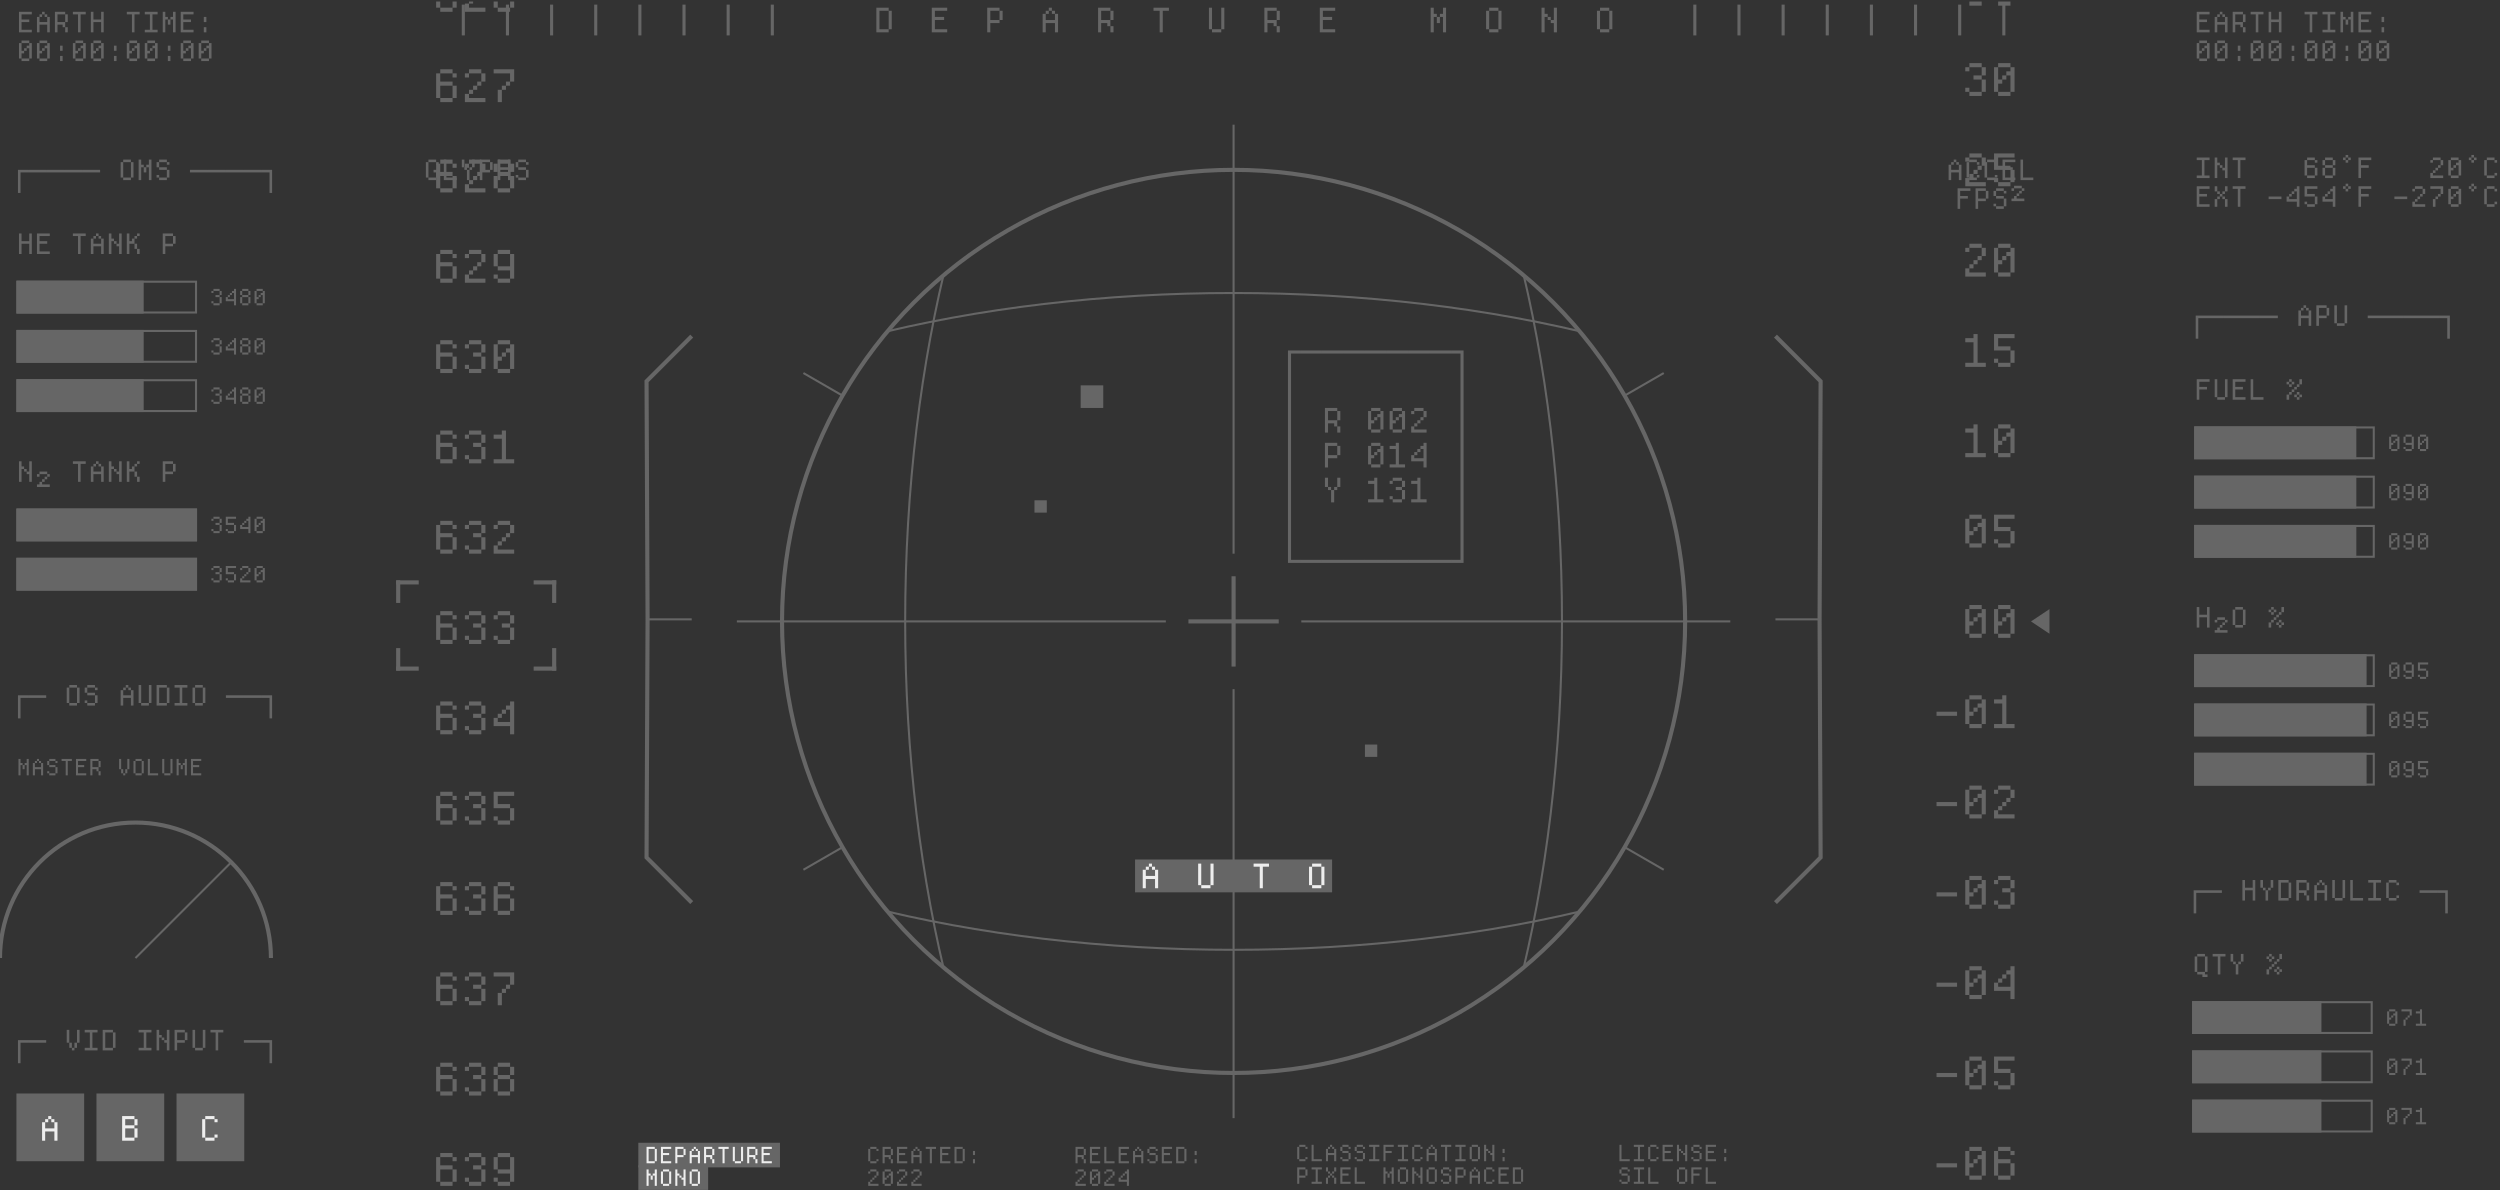 <svg width="1218" height="580" viewBox="0 0 1218 580" fill="none" xmlns="http://www.w3.org/2000/svg">
<rect x="0" y="0" width="1218" height="580" fill="#333333" stroke="none"/>
<g clip-path="url(#clip0_427_25117)">
<path d="M1070.25 5.75H1076.5V7H1071.5V9.5H1075.25V10.75H1071.5V14.5H1076.5V15.75H1070.25V5.75ZM1079 8.25H1080.25V10.75H1084V8.25H1085.25V15.75H1084V12H1080.25V15.75H1079V8.25ZM1081.5 5.75H1082.75V7H1081.5V5.75ZM1080.25 7H1081.5V8.25H1080.25V7ZM1082.75 7H1084V8.25H1082.75V7ZM1087.76 5.75H1092.76V7H1089.01V10.75H1092.76V13.25H1091.51V12H1089.01V15.75H1087.76V5.75ZM1092.76 7H1094.01V10.75H1092.76V7ZM1092.76 13.25H1094.01V15.75H1092.76V13.25ZM1096.51 5.75H1102.76V7H1100.26V15.75H1099.01V7H1096.51V5.75ZM1105.27 5.75H1106.52V9.5H1110.27V5.75H1111.52V15.75H1110.27V10.75H1106.52V15.75H1105.27V5.75ZM1122.78 5.75H1129.03V7H1126.53V15.75H1125.28V7H1122.78V5.75ZM1134.03 14.5V7H1131.53V5.75H1137.78V7H1135.28V14.5H1137.78V15.75H1131.53V14.5H1134.03ZM1140.29 5.75H1141.54V8.25H1142.79V9.5H1141.54V15.75H1140.29V5.75ZM1145.29 9.5H1144.04V8.25H1145.29V5.75H1146.54V15.75H1145.29V9.5ZM1142.79 9.5H1144.04V12H1142.79V9.5ZM1149.04 5.75H1155.29V7H1150.29V9.5H1154.04V10.75H1150.29V14.5H1155.29V15.75H1149.04V5.75ZM1160.3 13.25H1161.55V15.75H1160.3V13.25ZM1160.3 8.25H1161.55V10.75H1160.3V8.25ZM1070.25 21H1071.5V24.75H1072.75V26H1071.5V28.5H1070.25V21ZM1071.5 28.5H1075.25V29.75H1071.5V28.5ZM1071.5 19.75H1075.25V21H1071.5V19.75ZM1075.25 21H1076.5V28.5H1075.25V23.5H1074V22.25H1075.25V21ZM1072.75 23.5H1074V24.75H1072.75V23.5ZM1079 21H1080.25V24.75H1081.5V26H1080.25V28.5H1079V21ZM1080.25 28.5H1084V29.75H1080.25V28.5ZM1080.25 19.75H1084V21H1080.25V19.75ZM1084 21H1085.25V28.5H1084V23.5H1082.75V22.25H1084V21ZM1081.5 23.5H1082.75V24.75H1081.5V23.5ZM1090.26 27.25H1091.51V29.75H1090.26V27.25ZM1090.26 22.25H1091.51V24.75H1090.26V22.25ZM1096.51 21H1097.76V24.75H1099.01V26H1097.76V28.5H1096.51V21ZM1097.76 28.5H1101.51V29.75H1097.76V28.5ZM1097.76 19.75H1101.51V21H1097.76V19.75ZM1101.51 21H1102.76V28.5H1101.51V23.5H1100.26V22.25H1101.51V21ZM1099.01 23.5H1100.26V24.75H1099.01V23.5ZM1105.27 21H1106.52V24.75H1107.77V26H1106.52V28.5H1105.27V21ZM1106.52 28.5H1110.27V29.75H1106.52V28.5ZM1106.52 19.75H1110.27V21H1106.52V19.75ZM1110.27 21H1111.52V28.5H1110.27V23.5H1109.02V22.25H1110.27V21ZM1107.77 23.5H1109.02V24.75H1107.77V23.5ZM1116.52 27.25H1117.77V29.75H1116.52V27.25ZM1116.52 22.25H1117.77V24.75H1116.52V22.25ZM1122.78 21H1124.03V24.75H1125.28V26H1124.03V28.5H1122.78V21ZM1124.03 28.5H1127.78V29.75H1124.03V28.5ZM1124.03 19.75H1127.78V21H1124.03V19.75ZM1127.78 21H1129.03V28.5H1127.78V23.5H1126.53V22.25H1127.78V21ZM1125.28 23.5H1126.53V24.75H1125.28V23.5ZM1131.53 21H1132.78V24.75H1134.03V26H1132.78V28.5H1131.53V21ZM1132.78 28.5H1136.53V29.75H1132.78V28.5ZM1132.78 19.75H1136.53V21H1132.78V19.75ZM1136.53 21H1137.78V28.5H1136.53V23.5H1135.28V22.25H1136.53V21ZM1134.03 23.5H1135.28V24.75H1134.03V23.5ZM1142.79 27.25H1144.04V29.75H1142.79V27.25ZM1142.79 22.25H1144.04V24.75H1142.79V22.25ZM1149.04 21H1150.29V24.75H1151.54V26H1150.29V28.5H1149.04V21ZM1150.29 28.5H1154.04V29.75H1150.29V28.5ZM1150.29 19.75H1154.04V21H1150.29V19.75ZM1154.04 21H1155.29V28.5H1154.04V23.5H1152.79V22.25H1154.04V21ZM1151.54 23.5H1152.79V24.75H1151.54V23.5ZM1157.8 21H1159.05V24.75H1160.3V26H1159.05V28.5H1157.8V21ZM1159.05 28.5H1162.8V29.75H1159.05V28.5ZM1159.05 19.75H1162.8V21H1159.05V19.75ZM1162.8 21H1164.05V28.5H1162.8V23.5H1161.55V22.25H1162.8V21ZM1160.3 23.5H1161.55V24.75H1160.3V23.5Z" fill="#666666"/>
<path d="M9.25 5.75H15.5V7H10.5V9.5H14.25V10.75H10.5V14.5H15.5V15.75H9.25V5.75ZM18.005 8.25H19.255V10.75H23.005V8.25H24.255V15.75H23.005V12H19.255V15.75H18.005V8.25ZM20.505 5.75H21.755V7H20.505V5.75ZM19.255 7H20.505V8.25H19.255V7ZM21.755 7H23.005V8.25H21.755V7ZM26.76 5.75H31.76V7H28.01V10.75H31.76V13.25H30.51V12H28.01V15.75H26.76V5.75ZM31.76 7H33.01V10.75H31.76V7ZM31.76 13.25H33.01V15.75H31.76V13.25ZM35.515 5.75H41.765V7H39.265V15.75H38.015V7H35.515V5.75ZM44.27 5.75H45.52V9.5H49.27V5.75H50.52V15.75H49.27V10.75H45.52V15.75H44.27V5.75ZM61.779 5.75H68.029V7H65.529V15.75H64.279V7H61.779V5.75ZM73.034 14.5V7H70.534V5.75H76.784V7H74.284V14.5H76.784V15.75H70.534V14.5H73.034ZM79.289 5.75H80.539V8.25H81.789V9.5H80.539V15.75H79.289V5.75ZM84.289 9.5H83.039V8.25H84.289V5.75H85.539V15.75H84.289V9.5ZM81.789 9.5H83.039V12H81.789V9.5ZM88.044 5.75H94.294V7H89.294V9.5H93.044V10.75H89.294V14.5H94.294V15.75H88.044V5.75ZM99.299 13.25H100.549V15.75H99.299V13.25ZM99.299 8.25H100.549V10.75H99.299V8.25ZM9.25 21H10.5V24.75H11.75V26H10.5V28.5H9.25V21ZM10.5 28.5H14.25V29.75H10.5V28.5ZM10.5 19.75H14.25V21H10.5V19.75ZM14.25 21H15.5V28.5H14.25V23.5H13V22.25H14.25V21ZM11.75 23.5H13V24.75H11.75V23.5ZM18.005 21H19.255V24.75H20.505V26H19.255V28.5H18.005V21ZM19.255 28.5H23.005V29.75H19.255V28.5ZM19.255 19.75H23.005V21H19.255V19.75ZM23.005 21H24.255V28.5H23.005V23.5H21.755V22.25H23.005V21ZM20.505 23.5H21.755V24.75H20.505V23.5ZM29.26 27.25H30.51V29.75H29.26V27.25ZM29.26 22.25H30.51V24.75H29.26V22.25ZM35.515 21H36.765V24.75H38.015V26H36.765V28.5H35.515V21ZM36.765 28.5H40.515V29.75H36.765V28.5ZM36.765 19.75H40.515V21H36.765V19.75ZM40.515 21H41.765V28.5H40.515V23.5H39.265V22.25H40.515V21ZM38.015 23.5H39.265V24.75H38.015V23.5ZM44.27 21H45.52V24.75H46.77V26H45.52V28.5H44.27V21ZM45.52 28.5H49.27V29.75H45.52V28.5ZM45.52 19.75H49.27V21H45.52V19.75ZM49.27 21H50.52V28.5H49.27V23.5H48.02V22.25H49.27V21ZM46.77 23.5H48.02V24.75H46.77V23.5ZM55.524 27.25H56.774V29.75H55.524V27.25ZM55.524 22.25H56.774V24.75H55.524V22.25ZM61.779 21H63.029V24.75H64.279V26H63.029V28.5H61.779V21ZM63.029 28.5H66.779V29.75H63.029V28.5ZM63.029 19.75H66.779V21H63.029V19.75ZM66.779 21H68.029V28.5H66.779V23.5H65.529V22.25H66.779V21ZM64.279 23.5H65.529V24.75H64.279V23.5ZM70.534 21H71.784V24.75H73.034V26H71.784V28.5H70.534V21ZM71.784 28.5H75.534V29.75H71.784V28.5ZM71.784 19.75H75.534V21H71.784V19.75ZM75.534 21H76.784V28.5H75.534V23.5H74.284V22.25H75.534V21ZM73.034 23.5H74.284V24.75H73.034V23.5ZM81.789 27.25H83.039V29.75H81.789V27.25ZM81.789 22.25H83.039V24.75H81.789V22.25ZM88.044 21H89.294V24.75H90.544V26H89.294V28.5H88.044V21ZM89.294 28.5H93.044V29.75H89.294V28.5ZM89.294 19.75H93.044V21H89.294V19.75ZM93.044 21H94.294V28.5H93.044V23.5H91.794V22.25H93.044V21ZM90.544 23.5H91.794V24.75H90.544V23.5ZM96.799 21H98.049V24.75H99.299V26H98.049V28.5H96.799V21ZM98.049 28.5H101.799V29.75H98.049V28.5ZM98.049 19.75H101.799V21H98.049V19.75ZM101.799 21H103.049V28.5H101.799V23.5H100.549V22.25H101.799V21ZM99.299 23.5H100.549V24.75H99.299V23.5Z" fill="#666666"/>
<path d="M1072.75 85.5V78H1070.25V76.75H1076.5V78H1074V85.5H1076.5V86.75H1070.25V85.5H1072.75ZM1079 76.75H1080.25V79.25H1081.5V80.5H1080.25V86.75H1079V76.75ZM1084 83H1082.75V81.75H1084V76.75H1085.25V86.75H1084V83ZM1082.75 81.75H1081.5V80.5H1082.75V81.75ZM1087.76 76.75H1094.01V78H1091.51V86.75H1090.26V78H1087.76V76.75ZM1124.03 76.75H1127.78V78H1124.03V76.75ZM1122.78 78H1124.03V80.5H1127.78V81.75H1124.03V85.5H1122.78V78ZM1127.78 81.75H1129.03V85.5H1127.78V81.75ZM1124.03 85.5H1127.78V86.75H1124.03V85.5ZM1127.78 78H1129.03V79.25H1127.78V78ZM1131.53 78H1132.78V80.5H1131.53V78ZM1136.53 78H1132.78V76.75H1136.53V78ZM1136.53 78H1137.78V80.5H1136.53V78ZM1132.78 80.5H1136.53V81.75H1132.78V80.5ZM1136.53 81.75H1137.78V85.5H1136.53V81.75ZM1131.53 81.75H1132.78V85.5H1131.53V81.75ZM1136.53 85.5V86.75H1132.78V85.5H1136.53ZM1142.79 75.5H1144.04V76.75H1142.79V75.5ZM1141.54 76.75H1142.79V78H1141.54V76.75ZM1142.79 78H1144.04V79.25H1142.79V78ZM1144.04 76.75H1145.29V78H1144.04V76.75ZM1149.04 76.75H1155.29V78H1150.29V80.5H1154.04V81.75H1150.29V86.75H1149.04V76.75ZM1184.06 84.25H1185.31V85.5H1190.31V86.75H1184.06V84.25ZM1189.06 78H1185.31V76.75H1189.06V78ZM1189.06 78H1190.31V80.5H1189.06V78ZM1185.31 83H1186.56V84.25H1185.31V83ZM1184.06 78H1185.31V79.25H1184.06V78ZM1187.81 80.5H1189.06V81.75H1187.81V80.5ZM1186.56 81.75H1187.81V83H1186.56V81.75ZM1192.82 78H1194.07V81.75H1195.32V83H1194.07V85.5H1192.82V78ZM1194.07 85.5H1197.82V86.75H1194.07V85.5ZM1194.07 76.75H1197.82V78H1194.07V76.75ZM1197.82 78H1199.07V85.5H1197.82V80.5H1196.57V79.25H1197.82V78ZM1195.32 80.5H1196.57V81.75H1195.32V80.5ZM1204.07 75.5H1205.32V76.75H1204.07V75.5ZM1202.82 76.75H1204.07V78H1202.82V76.75ZM1204.07 78H1205.32V79.25H1204.07V78ZM1205.32 76.75H1206.57V78H1205.32V76.75ZM1210.33 78H1211.58V85.5H1210.33V78ZM1211.58 85.5H1215.33V86.75H1211.58V85.5ZM1215.33 84.25H1216.58V85.5H1215.33V84.25ZM1211.58 76.75H1215.33V78H1211.58V76.75ZM1215.33 78H1216.58V79.25H1215.33V78ZM1070.25 90.75H1076.5V92H1071.5V94.5H1075.25V95.75H1071.5V99.5H1076.5V100.75H1070.25V90.75ZM1084 97H1085.25V100.75H1084V97ZM1079 97H1080.25V100.75H1079V97ZM1081.5 94.5H1080.25V93.25H1081.5V94.5ZM1081.5 94.5H1082.75V95.75H1081.5V94.5ZM1082.75 93.25H1084V94.5H1082.75V93.25ZM1080.25 93.25H1079V90.75H1080.25V93.25ZM1080.25 95.75H1081.5V97H1080.25V95.75ZM1084 90.75H1085.25V93.25H1084V90.75ZM1082.75 95.75H1084V97H1082.75V95.75ZM1087.76 90.75H1094.01V92H1091.51V100.75H1090.26V92H1087.76V90.75ZM1111.52 95.75V97H1105.27V95.75H1111.52ZM1117.77 92H1119.02V90.75H1120.27V100.75H1119.02V98.25H1114.02V95.75H1115.27V97H1119.02V93.25H1117.77V92ZM1116.52 93.25H1117.77V94.5H1116.52V93.25ZM1115.27 94.5H1116.52V95.75H1115.27V94.5ZM1122.78 90.75H1129.03V92H1124.03V94.5H1127.78V95.75H1122.78V90.75ZM1127.78 95.75H1129.03V99.5H1127.78V95.75ZM1127.78 99.5V100.75H1124.03V99.5H1127.78ZM1124.03 99.5H1122.78V98.25H1124.03V99.5ZM1135.28 92H1136.53V90.75H1137.78V100.75H1136.53V98.25H1131.53V95.75H1132.78V97H1136.53V93.25H1135.28V92ZM1134.03 93.25H1135.28V94.5H1134.03V93.25ZM1132.78 94.5H1134.03V95.75H1132.78V94.5ZM1142.79 89.5H1144.04V90.75H1142.79V89.5ZM1141.54 90.75H1142.79V92H1141.54V90.75ZM1142.79 92H1144.04V93.25H1142.79V92ZM1144.04 90.75H1145.29V92H1144.04V90.75ZM1149.04 90.75H1155.29V92H1150.29V94.5H1154.04V95.75H1150.29V100.75H1149.04V90.75ZM1172.8 95.75V97H1166.55V95.75H1172.8ZM1175.31 98.25H1176.56V99.5H1181.56V100.75H1175.31V98.25ZM1180.31 92H1176.56V90.75H1180.31V92ZM1180.31 92H1181.56V94.5H1180.31V92ZM1176.56 97H1177.81V98.25H1176.56V97ZM1175.31 92H1176.56V93.25H1175.31V92ZM1179.06 94.5H1180.31V95.75H1179.06V94.5ZM1177.81 95.75H1179.06V97H1177.81V95.75ZM1185.31 97H1186.56V100.75H1185.31V97ZM1186.56 95.75H1187.81V97H1186.56V95.75ZM1187.81 94.5H1189.06V95.75H1187.81V94.5ZM1189.06 92H1184.06V90.75H1190.31V94.5H1189.06V92ZM1192.82 92H1194.07V95.75H1195.32V97H1194.07V99.5H1192.82V92ZM1194.07 99.5H1197.82V100.75H1194.07V99.5ZM1194.07 90.75H1197.82V92H1194.07V90.75ZM1197.82 92H1199.07V99.5H1197.82V94.5H1196.57V93.25H1197.82V92ZM1195.32 94.5H1196.57V95.75H1195.32V94.5ZM1204.07 89.5H1205.32V90.75H1204.07V89.5ZM1202.82 90.75H1204.07V92H1202.82V90.75ZM1204.07 92H1205.32V93.25H1204.07V92ZM1205.32 90.75H1206.57V92H1205.32V90.75ZM1210.33 92H1211.58V99.5H1210.33V92ZM1211.58 99.5H1215.33V100.75H1211.58V99.5ZM1215.33 98.25H1216.58V99.5H1215.33V98.25ZM1211.58 90.75H1215.33V92H1211.58V90.75ZM1215.33 92H1216.58V93.25H1215.33V92Z" fill="#666666"/>
<path d="M989.5 302.75L998.5 308.75V296.75L989.5 302.75Z" fill="#666666"/>
<circle cx="601" cy="302.75" r="220" stroke="#666666" stroke-width="2"/>
<rect x="579" y="301.75" width="44" height="2" fill="#666666"/>
<rect x="600" y="280.75" width="2" height="44" fill="#666666"/>
<mask id="mask0_427_25117" style="mask-type:alpha" maskUnits="userSpaceOnUse" x="381" y="82" width="440" height="441">
<circle cx="601" cy="302.75" r="220" fill="#666666"/>
</mask>
<g mask="url(#mask0_427_25117)">
<ellipse cx="601" cy="302.75" rx="160" ry="360" stroke="#666666"/>
<ellipse cx="601" cy="302.75" rx="360" ry="160" stroke="#666666"/>
<path d="M381 302.75H568" stroke="#666666"/>
<path d="M634 302.75H821" stroke="#666666"/>
<path d="M601 82.75L601 269.75" stroke="#666666"/>
<path d="M601 335.75L601 522.75" stroke="#666666"/>
</g>
<path d="M601 82.75L601 60.75" stroke="#666666"/>
<path d="M601 544.75L601 522.75" stroke="#666666"/>
<path d="M821 302.75L843 302.75" stroke="#666666"/>
<path d="M359 302.75L381 302.75" stroke="#666666"/>
<path d="M791.523 192.75L810.576 181.75" stroke="#666666"/>
<path d="M391.422 423.75L410.474 412.75" stroke="#666666"/>
<path d="M791.523 412.75L810.576 423.75" stroke="#666666"/>
<path d="M391.422 181.75L410.474 192.75" stroke="#666666"/>
<rect x="553" y="418.75" width="96" height="16" fill="#666666"/>
<path d="M556.738 423.75H558.238V426.75H562.738V423.75H564.238V432.75H562.738V428.25H558.238V432.75H556.738V423.75ZM559.738 420.75H561.238V422.25H559.738V420.75ZM558.238 422.25H559.738V423.75H558.238V422.25ZM561.238 422.25H562.738V423.75H561.238V422.25ZM583.744 420.75H585.244V431.25H583.744V420.75ZM585.244 431.25H589.744V432.75H585.244V431.25ZM589.744 420.75H591.244V431.25H589.744V420.75ZM610.75 420.75H618.25V422.25H615.25V432.75H613.75V422.25H610.75V420.75ZM637.756 422.25H639.256V431.25H637.756V422.25ZM639.256 431.25H643.756V432.75H639.256V431.25ZM643.756 422.25H645.256V431.25H643.756V422.25ZM639.256 420.75H643.756V422.25H639.256V420.75Z" fill="#EEEEEE"/>
<rect x="665" y="362.75" width="6" height="6" fill="#666666"/>
<rect x="526.5" y="187.75" width="11" height="11" fill="#666666"/>
<rect x="504" y="243.75" width="6" height="6" fill="#666666"/>
<rect x="193" y="282.75" width="11" height="2" fill="#666666"/>
<rect x="193" y="282.75" width="2" height="11" fill="#666666"/>
<rect width="11" height="2" transform="matrix(-1 0 0 1 271 282.75)" fill="#666666"/>
<rect width="2" height="11" transform="matrix(-1 0 0 1 271 282.75)" fill="#666666"/>
<rect width="11" height="2" transform="matrix(1 0 0 -1 193 326.75)" fill="#666666"/>
<rect width="2" height="11" transform="matrix(1 0 0 -1 193 326.75)" fill="#666666"/>
<rect x="271" y="326.75" width="11" height="2" transform="rotate(180 271 326.75)" fill="#666666"/>
<rect x="271" y="326.75" width="2" height="11" transform="rotate(180 271 326.75)" fill="#666666"/>
<path d="M865 439.75L887 417.75L886.5 301.75L887 185.75L865 163.75" stroke="#666666" stroke-width="2"/>
<path d="M886.5 301.75H865" stroke="#666666"/>
<path d="M337 439.75L315 417.75L315.5 301.75L315 185.75L337 163.75" stroke="#666666" stroke-width="2"/>
<path d="M315.5 301.75H337" stroke="#666666"/>
<path d="M627.5 170.75H633.5V172.25H629V184.25H627.5V170.75ZM644.006 170.75V172.25H633.506V170.75H644.006ZM654.512 170.75V172.25H644.012V170.75H654.512ZM665.018 170.75V172.25H654.518V170.75H665.018ZM675.523 170.75V172.25H665.023V170.75H675.523ZM686.029 170.75V172.25H675.529V170.75H686.029ZM696.535 170.75V172.25H686.035V170.75H696.535ZM707.041 170.75V172.25H696.541V170.75H707.041ZM713.047 170.75V184.25H711.547V172.25H707.047V170.75H713.047ZM627.5 174.25H629V201.25H627.5V174.25ZM711.547 174.25H713.047V201.25H711.547V174.25ZM627.5 191.25H629V218.25H627.5V191.25ZM645.512 198.75H651.512V200.25H647.012V204.75H651.512V207.75H650.012V206.25H647.012V210.75H645.512V198.75ZM651.512 200.25H653.012V204.75H651.512V200.25ZM651.512 207.75H653.012V210.75H651.512V207.75ZM666.523 200.25H668.023V204.75H669.523V206.25H668.023V209.25H666.523V200.25ZM668.023 209.25H672.523V210.75H668.023V209.25ZM668.023 198.75H672.523V200.25H668.023V198.75ZM672.523 200.25H674.023V209.25H672.523V203.25H671.023V201.75H672.523V200.25ZM669.523 203.25H671.023V204.75H669.523V203.25ZM677.029 200.25H678.529V204.75H680.029V206.25H678.529V209.25H677.029V200.25ZM678.529 209.25H683.029V210.75H678.529V209.25ZM678.529 198.75H683.029V200.25H678.529V198.75ZM683.029 200.25H684.529V209.25H683.029V203.25H681.529V201.75H683.029V200.25ZM680.029 203.25H681.529V204.75H680.029V203.25ZM687.535 207.75H689.035V209.25H695.035V210.75H687.535V207.75ZM693.535 200.25H689.035V198.75H693.535V200.25ZM693.535 200.25H695.035V203.25H693.535V200.25ZM689.035 206.25H690.535V207.75H689.035V206.25ZM687.535 200.25H689.035V201.75H687.535V200.25ZM692.035 203.25H693.535V204.75H692.035V203.25ZM690.535 204.75H692.035V206.25H690.535V204.75ZM711.547 191.25H713.047V218.25H711.547V191.25ZM627.5 208.25H629V235.25H627.5V208.25ZM645.512 215.75H651.512V217.25H647.012V221.75H651.512V223.25H647.012V227.75H645.512V215.75ZM651.512 217.25H653.012V221.75H651.512V217.25ZM666.523 217.25H668.023V221.75H669.523V223.25H668.023V226.25H666.523V217.25ZM668.023 226.25H672.523V227.75H668.023V226.25ZM668.023 215.75H672.523V217.25H668.023V215.75ZM672.523 217.25H674.023V226.25H672.523V220.25H671.023V218.75H672.523V217.25ZM669.523 220.25H671.023V221.75H669.523V220.25ZM680.029 218.75H677.029V217.25H680.029V215.75H681.529V226.25H684.529V227.75H677.029V226.25H680.029V218.75ZM692.035 217.25H693.535V215.75H695.035V227.75H693.535V224.75H687.535V221.75H689.035V223.25H693.535V218.75H692.035V217.25ZM690.535 218.75H692.035V220.25H690.535V218.75ZM689.035 220.25H690.535V221.75H689.035V220.25ZM711.547 208.25H713.047V235.25H711.547V208.25ZM627.5 225.25H629V252.25H627.5V225.25ZM645.512 232.75H647.012V237.25H645.512V232.75ZM651.512 232.75H653.012V237.25H651.512V232.75ZM648.512 238.75H650.012V244.75H648.512V238.75ZM647.012 237.25H648.512V238.75H647.012V237.25ZM650.012 237.25H651.512V238.75H650.012V237.25ZM669.523 235.75H666.523V234.25H669.523V232.75H671.023V243.25H674.023V244.75H666.523V243.25H669.523V235.75ZM677.029 234.25H678.529V235.75H677.029V234.25ZM678.529 232.75H683.029V234.25H678.529V232.75ZM683.029 234.25H684.529V237.25H683.029V234.25ZM680.029 237.25H683.029V238.75H680.029V237.25ZM683.029 238.75H684.529V243.25H683.029V238.75ZM683.029 243.25V244.75H678.529V243.25H683.029ZM678.529 243.25H677.029V241.75H678.529V243.25ZM690.535 235.75H687.535V234.25H690.535V232.75H692.035V243.25H695.035V244.75H687.535V243.25H690.535V235.75ZM711.547 225.25H713.047V252.25H711.547V225.25ZM627.5 242.25H629V269.25H627.5V242.25ZM711.547 242.25H713.047V269.25H711.547V242.25ZM627.5 259.25H629V272.75H633.5V274.25H627.5V259.25ZM644.006 272.75V274.25H633.506V272.75H644.006ZM654.512 272.75V274.25H644.012V272.75H654.512ZM665.018 272.75V274.25H654.518V272.75H665.018ZM675.523 272.75V274.25H665.023V272.75H675.523ZM686.029 272.75V274.25H675.529V272.75H686.029ZM696.535 272.75V274.25H686.035V272.75H696.535ZM707.041 272.75V274.25H696.541V272.75H707.041ZM711.547 272.75V259.25H713.047V274.25H707.047V272.75H711.547Z" fill="#666666"/>
<path d="M949.363 80.25H950.613V82.75H954.363V80.25H955.613V87.75H954.363V84H950.613V87.75H949.363V80.25ZM951.863 77.75H953.113V79H951.863V77.75ZM950.613 79H951.863V80.25H950.613V79ZM953.113 79H954.363V80.25H953.113V79ZM958.118 79H959.368V86.5H958.118V79ZM959.368 86.5H963.118V87.75H959.368V86.5ZM963.118 85.25H964.368V86.5H963.118V85.25ZM959.368 77.75H963.118V79H959.368V77.75ZM963.118 79H964.368V80.25H963.118V79ZM966.873 79H968.123V86.5H966.873V79ZM968.123 86.5H971.873V87.75H968.123V86.5ZM971.873 85.25H973.123V86.5H971.873V85.25ZM968.123 77.75H971.873V79H968.123V77.75ZM971.873 79H973.123V80.25H971.873V79ZM975.627 77.75H981.877V79H976.877V81.5H980.627V82.75H976.877V86.5H981.877V87.75H975.627V77.75ZM984.382 77.75H985.632V86.5H990.632V87.75H984.382V77.75ZM953.74 91.75H959.99V93H954.99V95.5H958.74V96.75H954.99V101.75H953.74V91.75ZM962.495 91.75H967.495V93H963.745V96.75H967.495V98H963.745V101.75H962.495V91.75ZM967.495 93H968.745V96.75H967.495V93ZM971.25 93H972.5V95.5H971.25V93ZM972.5 95.5H976.25V96.75H972.5V95.5ZM976.25 100.5V101.75H972.5V100.5H976.25ZM972.5 100.5H971.25V99.25H972.5V100.5ZM976.25 96.75H977.5V100.5H976.25V96.75ZM972.5 91.75H976.25V93H972.5V91.75ZM976.25 93H977.5V94.25H976.25V93ZM980.005 96.75H981.255V95.5H982.505V96.75H986.255V98H980.005V96.75ZM982.505 94.25H983.755V95.5H982.505V94.25ZM983.755 93H985.005V94.25H983.755V93ZM985.005 91.75H981.255V90.5H985.005V91.75ZM985.005 91.75H986.255V93H985.005V91.75ZM980.005 91.75H981.255V93H980.005V91.75Z" fill="#666666"/>
<path d="M207.485 79H208.735V86.5H207.485V79ZM208.735 86.5H212.485V87.75H208.735V86.5ZM212.485 84H211.235V82.75H213.735V86.5H212.485V84ZM208.735 77.75H212.485V79H208.735V77.75ZM212.485 79H213.735V80.25H212.485V79ZM216.24 77.75H217.49V86.5H222.49V87.75H216.24V77.75ZM224.995 77.75H226.245V81.5H224.995V77.75ZM229.995 77.75H231.245V81.5H229.995V77.75ZM227.495 82.75H228.745V87.75H227.495V82.75ZM226.245 81.5H227.495V82.75H226.245V81.5ZM228.745 81.5H229.995V82.75H228.745V81.5ZM233.75 77.75H238.75V79H235V82.75H238.75V84H235V87.75H233.75V77.75ZM238.75 79H240V82.75H238.75V79ZM242.505 77.75H243.755V81.5H247.505V77.75H248.755V87.75H247.505V82.75H243.755V87.75H242.505V77.75ZM251.26 79H252.51V81.5H251.26V79ZM252.51 81.5H256.26V82.75H252.51V81.5ZM256.26 86.5V87.75H252.51V86.5H256.26ZM252.51 86.5H251.26V85.25H252.51V86.5ZM256.26 82.75H257.51V86.5H256.26V82.75ZM252.51 77.75H256.26V79H252.51V77.75ZM256.26 79H257.51V80.25H256.26V79Z" fill="#666666"/>
<path d="M224.977 2.25H226.477V17.25H224.977V2.25ZM246.482 2.25H247.982V17.25H246.482V2.25ZM267.988 2.25H269.488V17.25H267.988V2.25ZM289.494 2.25H290.994V17.25H289.494V2.25ZM311 2.25H312.5V17.25H311V2.25ZM332.506 2.25H334.006V17.25H332.506V2.25ZM354.012 2.25H355.512V17.25H354.012V2.25ZM375.518 2.25H377.018V17.25H375.518V2.25Z" fill="#666666"/>
<path d="M426.962 3.75H432.962V5.25H428.462V14.25H432.962V15.75H426.962V3.75ZM432.962 5.25H434.462V14.25H432.962V5.25ZM453.968 3.75H461.468V5.25H455.468V8.25H459.968V9.75H455.468V14.25H461.468V15.75H453.968V3.75ZM480.974 3.75H486.974V5.25H482.474V9.75H486.974V11.25H482.474V15.75H480.974V3.75ZM486.974 5.25H488.474V9.75H486.974V5.25ZM507.979 6.75H509.479V9.75H513.979V6.75H515.479V15.75H513.979V11.25H509.479V15.75H507.979V6.75ZM510.979 3.75H512.479V5.25H510.979V3.75ZM509.479 5.25H510.979V6.75H509.479V5.25ZM512.479 5.25H513.979V6.75H512.479V5.25ZM534.985 3.75H540.985V5.25H536.485V9.75H540.985V12.75H539.485V11.25H536.485V15.75H534.985V3.75ZM540.985 5.25H542.485V9.75H540.985V5.25ZM540.985 12.75H542.485V15.75H540.985V12.75ZM561.991 3.75H569.491V5.25H566.491V15.75H564.991V5.25H561.991V3.75ZM588.997 3.75H590.497V14.25H588.997V3.75ZM590.497 14.25H594.997V15.75H590.497V14.25ZM594.997 3.75H596.497V14.25H594.997V3.75ZM616.003 3.75H622.003V5.25H617.503V9.75H622.003V12.75H620.503V11.25H617.503V15.75H616.003V3.75ZM622.003 5.25H623.503V9.75H622.003V5.25ZM622.003 12.75H623.503V15.75H622.003V12.75ZM643.009 3.75H650.509V5.25H644.509V8.25H649.009V9.75H644.509V14.25H650.509V15.75H643.009V3.75ZM697.021 3.75H698.521V6.75H700.021V8.25H698.521V15.75H697.021V3.75ZM703.021 8.25H701.521V6.75H703.021V3.75H704.521V15.75H703.021V8.25ZM700.021 8.25H701.521V11.25H700.021V8.25ZM724.026 5.25H725.526V14.25H724.026V5.25ZM725.526 14.25H730.026V15.75H725.526V14.25ZM730.026 5.25H731.526V14.25H730.026V5.25ZM725.526 3.75H730.026V5.25H725.526V3.75ZM751.032 3.75H752.532V6.75H754.032V8.25H752.532V15.75H751.032V3.75ZM757.032 11.25H755.532V9.75H757.032V3.75H758.532V15.75H757.032V11.25ZM755.532 9.75H754.032V8.25H755.532V9.75ZM778.038 5.25H779.538V14.25H778.038V5.25ZM779.538 14.25H784.038V15.75H779.538V14.25ZM784.038 5.25H785.538V14.25H784.038V5.25ZM779.538 3.75H784.038V5.25H779.538V3.75Z" fill="#666666"/>
<path d="M824.977 2.25H826.477V17.25H824.977V2.25ZM846.482 2.25H847.982V17.25H846.482V2.25ZM867.988 2.25H869.488V17.25H867.988V2.25ZM889.494 2.25H890.994V17.25H889.494V2.25ZM911 2.25H912.5V17.25H911V2.25ZM932.506 2.25H934.006V17.25H932.506V2.25ZM954.012 2.25H955.512V17.25H954.012V2.25ZM975.518 2.25H977.018V17.25H975.518V2.25Z" fill="#666666"/>
<path d="M8.75 506.75H13.75V508H10V518H8.75V506.75ZM22.505 506.75V508H13.755V506.75H22.505ZM35.015 510.5H33.765V508H35.015V510.5ZM35.015 510.5H36.265V511.75H35.015V510.5ZM32.515 501.75H33.765V508H32.515V501.75ZM37.515 501.75H38.765V508H37.515V501.75ZM36.265 508H37.515V510.5H36.265V508ZM43.77 510.5V503H41.27V501.75H47.52V503H45.02V510.5H47.52V511.75H41.27V510.5H43.77ZM50.024 501.75H55.024V503H51.274V510.5H55.024V511.75H50.024V501.75ZM55.024 503H56.274V510.5H55.024V503ZM70.034 510.5V503H67.534V501.75H73.784V503H71.284V510.5H73.784V511.75H67.534V510.5H70.034ZM76.289 501.75H77.539V504.25H78.789V505.5H77.539V511.75H76.289V501.75ZM81.289 508H80.039V506.75H81.289V501.75H82.539V511.75H81.289V508ZM80.039 506.75H78.789V505.5H80.039V506.75ZM85.044 501.75H90.044V503H86.294V506.75H90.044V508H86.294V511.75H85.044V501.75ZM90.044 503H91.294V506.75H90.044V503ZM93.799 501.75H95.049V510.5H93.799V501.75ZM95.049 510.5H98.799V511.75H95.049V510.5ZM98.799 501.75H100.049V510.5H98.799V501.75ZM102.554 501.75H108.804V503H106.304V511.75H105.054V503H102.554V501.75ZM127.563 506.75V508H118.813V506.75H127.563ZM132.568 506.75V518H131.318V508H127.568V506.75H132.568Z" fill="#666666"/>
<rect x="41" y="532.75" width="33" height="33" transform="rotate(90 41 532.75)" fill="#666666"/>
<rect x="80" y="532.75" width="33" height="33" transform="rotate(90 80 532.75)" fill="#666666"/>
<rect x="119" y="532.75" width="33" height="33" transform="rotate(90 119 532.75)" fill="#666666"/>
<path d="M20.5 546.75H22V549.75H26.5V546.75H28V555.75H26.5V551.25H22V555.75H20.5V546.75ZM23.5 543.75H25V545.25H23.5V543.75ZM22 545.25H23.5V546.75H22V545.25ZM25 545.25H26.5V546.75H25V545.25Z" fill="#EEEEEE"/>
<path d="M59.5 543.75H65.5V545.25H61V548.25H65.5V549.75H61V554.25H65.5V555.75H59.5V543.75ZM65.5 549.75H67V554.25H65.5V549.75ZM65.5 545.25H67V548.25H65.5V545.25Z" fill="#EEEEEE"/>
<path d="M98.5 545.25H100V554.25H98.5V545.25ZM100 554.25H104.5V555.75H100V554.25ZM104.5 552.75H106V554.25H104.5V552.75ZM100 543.75H104.5V545.25H100V543.75ZM104.5 545.25H106V546.75H104.5V545.25Z" fill="#EEEEEE"/>
<path d="M8.75 82.75H13.75V84H10V94H8.75V82.75ZM22.505 82.75V84H13.755V82.75H22.505ZM31.26 82.75V84H22.51V82.75H31.26ZM40.015 82.75V84H31.265V82.75H40.015ZM48.77 82.75V84H40.02V82.75H48.77ZM58.779 79H60.029V86.5H58.779V79ZM60.029 86.5H63.779V87.75H60.029V86.5ZM63.779 79H65.029V86.5H63.779V79ZM60.029 77.75H63.779V79H60.029V77.75ZM67.534 77.75H68.784V80.25H70.034V81.5H68.784V87.75H67.534V77.75ZM72.534 81.5H71.284V80.25H72.534V77.75H73.784V87.75H72.534V81.5ZM70.034 81.5H71.284V84H70.034V81.5ZM76.289 79H77.539V81.5H76.289V79ZM77.539 81.5H81.289V82.75H77.539V81.5ZM81.289 86.5V87.75H77.539V86.5H81.289ZM77.539 86.5H76.289V85.25H77.539V86.5ZM81.289 82.75H82.539V86.5H81.289V82.75ZM77.539 77.75H81.289V79H77.539V77.75ZM81.289 79H82.539V80.25H81.289V79ZM101.299 82.75V84H92.549V82.75H101.299ZM110.054 82.75V84H101.304V82.75H110.054ZM118.809 82.75V84H110.059V82.75H118.809ZM127.563 82.75V84H118.813V82.75H127.563ZM132.568 82.75V94H131.318V84H127.568V82.75H132.568Z" fill="#666666"/>
<path d="M9.25 113.75H10.5V117.5H14.25V113.75H15.5V123.75H14.25V118.75H10.5V123.75H9.25V113.75ZM18.005 113.75H24.255V115H19.255V117.5H23.005V118.75H19.255V122.5H24.255V123.75H18.005V113.75ZM35.515 113.75H41.765V115H39.265V123.75H38.015V115H35.515V113.75ZM44.27 116.25H45.52V118.75H49.27V116.25H50.52V123.75H49.27V120H45.52V123.75H44.27V116.25ZM46.77 113.75H48.02V115H46.77V113.75ZM45.52 115H46.77V116.25H45.52V115ZM48.02 115H49.27V116.25H48.02V115ZM53.024 113.75H54.274V116.25H55.524V117.5H54.274V123.75H53.024V113.75ZM58.024 120H56.774V118.75H58.024V113.75H59.274V123.75H58.024V120ZM56.774 118.75H55.524V117.5H56.774V118.75ZM61.779 113.75H63.029V117.5H64.279V116.25H65.529V118.75H63.029V123.75H61.779V113.75ZM66.779 113.75H68.029V115H66.779V113.75ZM65.529 115H66.779V116.25H65.529V115ZM66.779 121.25H65.529V118.75H66.779V121.25ZM66.779 121.25H68.029V123.75H66.779V121.25ZM79.289 113.75H84.289V115H80.539V118.75H84.289V120H80.539V123.75H79.289V113.75ZM84.289 115H85.539V118.75H84.289V115Z" fill="#666666"/>
<path d="M103 141.75H104V142.75H103V141.75ZM104 140.75H107V141.75H104V140.75ZM107 141.75H108V143.75H107V141.75ZM105 143.75H107V144.75H105V143.75ZM107 144.75H108V147.75H107V144.75ZM107 147.75V148.75H104V147.75H107ZM104 147.75H103V146.75H104V147.75ZM113.004 141.75H114.004V140.75H115.004V148.75H114.004V146.75H110.004V144.75H111.004V145.75H114.004V142.75H113.004V141.75ZM112.004 142.75H113.004V143.75H112.004V142.75ZM111.004 143.75H112.004V144.75H111.004V143.75ZM117.008 141.75H118.008V143.75H117.008V141.75ZM121.008 141.75H118.008V140.75H121.008V141.75ZM121.008 141.75H122.008V143.75H121.008V141.75ZM118.008 143.75H121.008V144.75H118.008V143.75ZM121.008 144.75H122.008V147.75H121.008V144.75ZM117.008 144.75H118.008V147.75H117.008V144.75ZM121.008 147.75V148.75H118.008V147.75H121.008ZM124.012 141.75H125.012V144.75H126.012V145.75H125.012V147.75H124.012V141.75ZM125.012 147.75H128.012V148.75H125.012V147.75ZM125.012 140.75H128.012V141.75H125.012V140.75ZM128.012 141.75H129.012V147.75H128.012V143.75H127.012V142.75H128.012V141.75ZM126.012 143.75H127.012V144.75H126.012V143.75Z" fill="#666666"/>
<path d="M103 165.75H104V166.75H103V165.75ZM104 164.75H107V165.75H104V164.75ZM107 165.75H108V167.75H107V165.75ZM105 167.75H107V168.75H105V167.75ZM107 168.75H108V171.75H107V168.75ZM107 171.75V172.75H104V171.75H107ZM104 171.75H103V170.75H104V171.75ZM113.004 165.75H114.004V164.75H115.004V172.75H114.004V170.75H110.004V168.75H111.004V169.75H114.004V166.75H113.004V165.75ZM112.004 166.75H113.004V167.75H112.004V166.75ZM111.004 167.75H112.004V168.75H111.004V167.75ZM117.008 165.75H118.008V167.75H117.008V165.75ZM121.008 165.75H118.008V164.75H121.008V165.75ZM121.008 165.75H122.008V167.75H121.008V165.75ZM118.008 167.75H121.008V168.75H118.008V167.75ZM121.008 168.75H122.008V171.75H121.008V168.75ZM117.008 168.75H118.008V171.75H117.008V168.75ZM121.008 171.75V172.75H118.008V171.75H121.008ZM124.012 165.75H125.012V168.75H126.012V169.75H125.012V171.75H124.012V165.75ZM125.012 171.75H128.012V172.75H125.012V171.75ZM125.012 164.75H128.012V165.75H125.012V164.75ZM128.012 165.75H129.012V171.75H128.012V167.75H127.012V166.75H128.012V165.75ZM126.012 167.75H127.012V168.75H126.012V167.75Z" fill="#666666"/>
<path d="M103 189.75H104V190.75H103V189.75ZM104 188.75H107V189.75H104V188.75ZM107 189.75H108V191.75H107V189.75ZM105 191.75H107V192.75H105V191.75ZM107 192.75H108V195.75H107V192.75ZM107 195.75V196.75H104V195.75H107ZM104 195.75H103V194.75H104V195.75ZM113.004 189.75H114.004V188.75H115.004V196.75H114.004V194.75H110.004V192.75H111.004V193.75H114.004V190.75H113.004V189.75ZM112.004 190.75H113.004V191.75H112.004V190.75ZM111.004 191.75H112.004V192.75H111.004V191.75ZM117.008 189.75H118.008V191.75H117.008V189.75ZM121.008 189.75H118.008V188.75H121.008V189.75ZM121.008 189.75H122.008V191.75H121.008V189.75ZM118.008 191.75H121.008V192.75H118.008V191.75ZM121.008 192.75H122.008V195.75H121.008V192.75ZM117.008 192.75H118.008V195.75H117.008V192.75ZM121.008 195.75V196.75H118.008V195.75H121.008ZM124.012 189.75H125.012V192.75H126.012V193.75H125.012V195.75H124.012V189.75ZM125.012 195.75H128.012V196.75H125.012V195.75ZM125.012 188.75H128.012V189.75H125.012V188.75ZM128.012 189.75H129.012V195.75H128.012V191.75H127.012V190.75H128.012V189.75ZM126.012 191.75H127.012V192.75H126.012V191.75Z" fill="#666666"/>
<rect x="95.5" y="137.25" width="15" height="87" transform="rotate(90 95.5 137.25)" stroke="#666666"/>
<rect x="70" y="136.75" width="16" height="62" transform="rotate(90 70 136.75)" fill="#666666"/>
<rect x="95.5" y="161.25" width="15" height="87" transform="rotate(90 95.5 161.25)" stroke="#666666"/>
<rect x="70" y="160.75" width="16" height="62" transform="rotate(90 70 160.75)" fill="#666666"/>
<rect x="95.5" y="185.25" width="15" height="87" transform="rotate(90 95.5 185.25)" stroke="#666666"/>
<rect x="70" y="184.75" width="16" height="62" transform="rotate(90 70 184.75)" fill="#666666"/>
<path d="M9.25 224.75H10.5V227.25H11.75V228.5H10.5V234.75H9.25V224.75ZM14.25 231H13V229.75H14.25V224.75H15.5V234.75H14.25V231ZM13 229.75H11.75V228.5H13V229.75ZM18.005 236H19.255V234.75H20.505V236H24.255V237.25H18.005V236ZM20.505 233.5H21.755V234.75H20.505V233.5ZM21.755 232.25H23.005V233.5H21.755V232.25ZM23.005 231H19.255V229.75H23.005V231ZM23.005 231H24.255V232.25H23.005V231ZM18.005 231H19.255V232.25H18.005V231ZM35.515 224.75H41.765V226H39.265V234.75H38.015V226H35.515V224.75ZM44.27 227.25H45.52V229.75H49.27V227.25H50.52V234.75H49.27V231H45.52V234.75H44.27V227.25ZM46.77 224.75H48.02V226H46.77V224.75ZM45.52 226H46.77V227.25H45.52V226ZM48.02 226H49.27V227.25H48.02V226ZM53.024 224.75H54.274V227.25H55.524V228.5H54.274V234.75H53.024V224.75ZM58.024 231H56.774V229.75H58.024V224.75H59.274V234.75H58.024V231ZM56.774 229.75H55.524V228.5H56.774V229.75ZM61.779 224.75H63.029V228.5H64.279V227.25H65.529V229.75H63.029V234.75H61.779V224.75ZM66.779 224.75H68.029V226H66.779V224.75ZM65.529 226H66.779V227.25H65.529V226ZM66.779 232.25H65.529V229.75H66.779V232.25ZM66.779 232.25H68.029V234.75H66.779V232.25ZM79.289 224.75H84.289V226H80.539V229.75H84.289V231H80.539V234.75H79.289V224.75ZM84.289 226H85.539V229.75H84.289V226Z" fill="#666666"/>
<path d="M103 252.75H104V253.75H103V252.75ZM104 251.75H107V252.75H104V251.75ZM107 252.75H108V254.75H107V252.75ZM105 254.75H107V255.75H105V254.75ZM107 255.75H108V258.75H107V255.75ZM107 258.75V259.75H104V258.75H107ZM104 258.75H103V257.75H104V258.75ZM110.004 251.75H115.004V252.75H111.004V254.75H114.004V255.75H110.004V251.75ZM114.004 255.75H115.004V258.75H114.004V255.75ZM114.004 258.75V259.75H111.004V258.75H114.004ZM111.004 258.75H110.004V257.75H111.004V258.75ZM120.008 252.75H121.008V251.75H122.008V259.75H121.008V257.75H117.008V255.75H118.008V256.75H121.008V253.75H120.008V252.75ZM119.008 253.75H120.008V254.75H119.008V253.75ZM118.008 254.75H119.008V255.75H118.008V254.75ZM124.012 252.75H125.012V255.75H126.012V256.75H125.012V258.75H124.012V252.75ZM125.012 258.75H128.012V259.75H125.012V258.75ZM125.012 251.75H128.012V252.75H125.012V251.75ZM128.012 252.75H129.012V258.75H128.012V254.75H127.012V253.75H128.012V252.75ZM126.012 254.75H127.012V255.75H126.012V254.75Z" fill="#666666"/>
<path d="M103 276.75H104V277.75H103V276.75ZM104 275.75H107V276.75H104V275.75ZM107 276.75H108V278.75H107V276.75ZM105 278.75H107V279.75H105V278.75ZM107 279.75H108V282.75H107V279.75ZM107 282.75V283.75H104V282.75H107ZM104 282.75H103V281.75H104V282.75ZM110.004 275.75H115.004V276.75H111.004V278.75H114.004V279.75H110.004V275.75ZM114.004 279.75H115.004V282.75H114.004V279.75ZM114.004 282.75V283.75H111.004V282.75H114.004ZM111.004 282.75H110.004V281.75H111.004V282.75ZM117.008 281.75H118.008V282.75H122.008V283.75H117.008V281.75ZM121.008 276.75H118.008V275.75H121.008V276.75ZM121.008 276.75H122.008V278.75H121.008V276.75ZM118.008 280.75H119.008V281.75H118.008V280.75ZM117.008 276.75H118.008V277.75H117.008V276.75ZM120.008 278.75H121.008V279.75H120.008V278.75ZM119.008 279.75H120.008V280.75H119.008V279.75ZM124.012 276.75H125.012V279.75H126.012V280.75H125.012V282.75H124.012V276.75ZM125.012 282.75H128.012V283.75H125.012V282.75ZM125.012 275.75H128.012V276.75H125.012V275.75ZM128.012 276.75H129.012V282.75H128.012V278.75H127.012V277.75H128.012V276.75ZM126.012 278.75H127.012V279.75H126.012V278.75Z" fill="#666666"/>
<rect x="95.5" y="248.25" width="15" height="87" transform="rotate(90 95.5 248.25)" stroke="#666666"/>
<rect x="96" y="247.75" width="16" height="88" transform="rotate(90 96 247.75)" fill="#666666"/>
<rect x="95.5" y="272.25" width="15" height="87" transform="rotate(90 95.5 272.25)" stroke="#666666"/>
<rect x="96" y="271.75" width="16" height="88" transform="rotate(90 96 271.75)" fill="#666666"/>
<path d="M1069.75 153.75H1074.75V155H1071V165H1069.75V153.75ZM1083.5 153.75V155H1074.75V153.75H1083.5ZM1092.26 153.75V155H1083.51V153.75H1092.26ZM1101.01 153.75V155H1092.26V153.75H1101.01ZM1109.77 153.75V155H1101.02V153.75H1109.77ZM1119.78 151.25H1121.03V153.75H1124.78V151.25H1126.03V158.75H1124.78V155H1121.03V158.75H1119.78V151.25ZM1122.28 148.75H1123.53V150H1122.28V148.75ZM1121.03 150H1122.28V151.25H1121.03V150ZM1123.53 150H1124.78V151.25H1123.53V150ZM1128.53 148.75H1133.53V150H1129.78V153.75H1133.53V155H1129.78V158.75H1128.53V148.75ZM1133.53 150H1134.78V153.75H1133.53V150ZM1137.29 148.75H1138.54V157.5H1137.29V148.75ZM1138.54 157.5H1142.29V158.75H1138.54V157.5ZM1142.29 148.75H1143.54V157.5H1142.29V148.75ZM1162.3 153.75V155H1153.55V153.75H1162.3ZM1171.05 153.75V155H1162.3V153.75H1171.05ZM1179.81 153.75V155H1171.06V153.75H1179.81ZM1188.56 153.75V155H1179.81V153.75H1188.56ZM1193.57 153.75V165H1192.32V155H1188.57V153.75H1193.57Z" fill="#666666"/>
<path d="M1068.75 433.75H1073.75V435H1070V445H1068.75V433.75ZM1082.5 433.75V435H1073.75V433.75H1082.5ZM1092.51 428.75H1093.76V432.5H1097.51V428.75H1098.76V438.75H1097.51V433.75H1093.76V438.75H1092.51V428.75ZM1101.27 428.75H1102.52V432.5H1101.27V428.75ZM1106.27 428.75H1107.52V432.5H1106.27V428.75ZM1103.77 433.75H1105.02V438.75H1103.77V433.75ZM1102.52 432.5H1103.77V433.75H1102.52V432.5ZM1105.02 432.5H1106.27V433.75H1105.02V432.5ZM1110.02 428.75H1115.02V430H1111.27V437.5H1115.02V438.75H1110.02V428.75ZM1115.02 430H1116.27V437.5H1115.02V430ZM1118.78 428.75H1123.78V430H1120.03V433.75H1123.78V436.25H1122.53V435H1120.03V438.75H1118.78V428.75ZM1123.78 430H1125.03V433.75H1123.78V430ZM1123.78 436.25H1125.03V438.75H1123.78V436.25ZM1127.53 431.25H1128.78V433.75H1132.53V431.25H1133.78V438.75H1132.53V435H1128.78V438.75H1127.53V431.25ZM1130.03 428.75H1131.28V430H1130.03V428.75ZM1128.78 430H1130.03V431.25H1128.78V430ZM1131.28 430H1132.53V431.25H1131.28V430ZM1136.29 428.75H1137.54V437.5H1136.29V428.75ZM1137.54 437.5H1141.29V438.75H1137.54V437.5ZM1141.29 428.75H1142.54V437.5H1141.29V428.75ZM1145.04 428.75H1146.29V437.5H1151.29V438.75H1145.04V428.75ZM1156.3 437.5V430H1153.8V428.75H1160.05V430H1157.55V437.5H1160.05V438.75H1153.8V437.5H1156.3ZM1162.55 430H1163.8V437.5H1162.55V430ZM1163.8 437.5H1167.55V438.75H1163.8V437.5ZM1167.55 436.25H1168.8V437.5H1167.55V436.25ZM1163.8 428.75H1167.55V430H1163.8V428.75ZM1167.55 430H1168.8V431.25H1167.55V430ZM1187.56 433.75V435H1178.81V433.75H1187.56ZM1192.57 433.75V445H1191.32V435H1187.57V433.75H1192.57Z" fill="#666666"/>
<path d="M1070.25 184.75H1076.5V186H1071.5V188.5H1075.25V189.75H1071.5V194.75H1070.25V184.75ZM1079 184.75H1080.25V193.5H1079V184.75ZM1080.25 193.5H1084V194.75H1080.25V193.5ZM1084 184.75H1085.25V193.5H1084V184.75ZM1087.76 184.75H1094.01V186H1089.01V188.5H1092.76V189.75H1089.01V193.5H1094.01V194.75H1087.76V184.75ZM1096.51 184.75H1097.76V193.5H1102.76V194.75H1096.51V184.75ZM1114.02 186H1115.27V187.25H1114.02V186ZM1116.52 186H1115.27V184.75H1116.52V186ZM1116.52 186H1117.77V187.25H1116.52V186ZM1119.02 193.5H1117.77V192.25H1119.02V193.5ZM1119.02 193.5H1120.27V194.75H1119.02V193.5ZM1119.02 191H1120.27V192.25H1119.02V191ZM1120.27 192.25H1121.52V193.5H1120.27V192.25ZM1119.02 187.25H1120.27V188.5H1119.02V187.25ZM1116.52 189.75H1117.77V191H1116.52V189.75ZM1115.27 191H1116.52V192.25H1115.27V191ZM1120.27 184.75H1121.52V187.25H1120.27V184.75ZM1117.77 188.5H1119.02V189.75H1117.77V188.5ZM1114.02 192.25H1115.27V194.75H1114.02V192.25ZM1115.27 187.25H1116.52V188.5H1115.27V187.25Z" fill="#666666"/>
<path d="M1164 212.75H1165V215.75H1166V216.75H1165V218.75H1164V212.75ZM1165 218.75H1168V219.75H1165V218.75ZM1165 211.75H1168V212.75H1165V211.75ZM1168 212.75H1169V218.75H1168V214.75H1167V213.75H1168V212.75ZM1166 214.75H1167V215.75H1166V214.75ZM1175 218.75V219.75H1172V218.75H1175ZM1172 218.75H1171V217.75H1172V218.75ZM1175 215.75V212.75H1176V218.75H1175V216.75H1172V215.75H1175ZM1172 215.75H1171V212.75H1172V215.75ZM1172 211.75H1175V212.75H1172V211.75ZM1178.01 212.75H1179.01V215.75H1180.01V216.75H1179.01V218.75H1178.01V212.75ZM1179.01 218.75H1182.01V219.75H1179.01V218.75ZM1179.01 211.75H1182.01V212.75H1179.01V211.75ZM1182.01 212.75H1183.01V218.75H1182.01V214.75H1181.01V213.75H1182.01V212.75ZM1180.01 214.75H1181.01V215.75H1180.01V214.75Z" fill="#666666"/>
<path d="M1164 236.75H1165V239.75H1166V240.75H1165V242.75H1164V236.75ZM1165 242.75H1168V243.75H1165V242.75ZM1165 235.75H1168V236.75H1165V235.75ZM1168 236.75H1169V242.75H1168V238.75H1167V237.75H1168V236.75ZM1166 238.75H1167V239.75H1166V238.75ZM1175 242.75V243.75H1172V242.75H1175ZM1172 242.75H1171V241.75H1172V242.75ZM1175 239.75V236.75H1176V242.75H1175V240.75H1172V239.75H1175ZM1172 239.75H1171V236.75H1172V239.75ZM1172 235.75H1175V236.75H1172V235.75ZM1178.01 236.75H1179.01V239.75H1180.01V240.75H1179.01V242.75H1178.01V236.75ZM1179.01 242.75H1182.01V243.75H1179.01V242.75ZM1179.01 235.75H1182.01V236.75H1179.01V235.75ZM1182.01 236.75H1183.01V242.75H1182.01V238.75H1181.01V237.75H1182.01V236.75ZM1180.01 238.75H1181.01V239.75H1180.01V238.75Z" fill="#666666"/>
<path d="M1164 260.75H1165V263.75H1166V264.75H1165V266.75H1164V260.75ZM1165 266.75H1168V267.75H1165V266.75ZM1165 259.75H1168V260.75H1165V259.75ZM1168 260.75H1169V266.75H1168V262.75H1167V261.75H1168V260.75ZM1166 262.75H1167V263.75H1166V262.75ZM1175 266.75V267.75H1172V266.75H1175ZM1172 266.75H1171V265.75H1172V266.75ZM1175 263.75V260.75H1176V266.75H1175V264.75H1172V263.75H1175ZM1172 263.75H1171V260.75H1172V263.75ZM1172 259.75H1175V260.75H1172V259.75ZM1178.01 260.75H1179.01V263.75H1180.01V264.75H1179.01V266.75H1178.01V260.75ZM1179.01 266.75H1182.01V267.75H1179.01V266.75ZM1179.01 259.75H1182.01V260.75H1179.01V259.75ZM1182.01 260.75H1183.01V266.75H1182.01V262.75H1181.01V261.75H1182.01V260.75ZM1180.01 262.75H1181.01V263.75H1180.01V262.75Z" fill="#666666"/>
<rect x="1156.5" y="208.25" width="15" height="87" transform="rotate(90 1156.5 208.25)" stroke="#666666"/>
<rect x="1148" y="207.75" width="16" height="79" transform="rotate(90 1148 207.75)" fill="#666666"/>
<rect x="1156.5" y="232.25" width="15" height="87" transform="rotate(90 1156.5 232.25)" stroke="#666666"/>
<rect x="1148" y="231.75" width="16" height="79" transform="rotate(90 1148 231.75)" fill="#666666"/>
<rect x="1156.5" y="256.25" width="15" height="87" transform="rotate(90 1156.5 256.25)" stroke="#666666"/>
<rect x="1148" y="255.75" width="16" height="79" transform="rotate(90 1148 255.75)" fill="#666666"/>
<path d="M1070.25 295.75H1071.5V299.5H1075.25V295.75H1076.5V305.75H1075.25V300.75H1071.5V305.75H1070.25V295.75ZM1079 307H1080.25V305.75H1081.5V307H1085.25V308.25H1079V307ZM1081.5 304.5H1082.75V305.75H1081.5V304.5ZM1082.75 303.25H1084V304.5H1082.75V303.25ZM1084 302H1080.25V300.75H1084V302ZM1084 302H1085.25V303.25H1084V302ZM1079 302H1080.25V303.25H1079V302ZM1087.76 297H1089.01V304.5H1087.76V297ZM1089.01 304.5H1092.76V305.75H1089.01V304.5ZM1092.76 297H1094.01V304.5H1092.76V297ZM1089.01 295.75H1092.76V297H1089.01V295.75ZM1105.27 297H1106.52V298.25H1105.27V297ZM1107.77 297H1106.52V295.75H1107.77V297ZM1107.77 297H1109.02V298.25H1107.77V297ZM1110.27 304.5H1109.02V303.25H1110.27V304.5ZM1110.27 304.5H1111.52V305.75H1110.27V304.5ZM1110.27 302H1111.52V303.25H1110.27V302ZM1111.52 303.25H1112.77V304.5H1111.52V303.25ZM1110.27 298.25H1111.52V299.5H1110.27V298.25ZM1107.77 300.75H1109.02V302H1107.77V300.75ZM1106.52 302H1107.77V303.25H1106.52V302ZM1111.52 295.75H1112.77V298.25H1111.52V295.75ZM1109.02 299.5H1110.27V300.75H1109.02V299.5ZM1105.27 303.25H1106.52V305.75H1105.27V303.25ZM1106.52 298.25H1107.77V299.5H1106.52V298.25Z" fill="#666666"/>
<path d="M1164 323.75H1165V326.75H1166V327.75H1165V329.75H1164V323.75ZM1165 329.75H1168V330.75H1165V329.75ZM1165 322.75H1168V323.75H1165V322.75ZM1168 323.75H1169V329.75H1168V325.75H1167V324.75H1168V323.75ZM1166 325.75H1167V326.75H1166V325.75ZM1175 329.75V330.75H1172V329.75H1175ZM1172 329.75H1171V328.75H1172V329.75ZM1175 326.75V323.75H1176V329.75H1175V327.75H1172V326.75H1175ZM1172 326.75H1171V323.75H1172V326.75ZM1172 322.75H1175V323.75H1172V322.75ZM1178.01 322.75H1183.01V323.75H1179.01V325.75H1182.01V326.75H1178.01V322.75ZM1182.01 326.75H1183.01V329.75H1182.01V326.75ZM1182.01 329.75V330.75H1179.01V329.75H1182.01ZM1179.01 329.75H1178.01V328.75H1179.01V329.75Z" fill="#666666"/>
<path d="M1164 347.75H1165V350.75H1166V351.75H1165V353.75H1164V347.75ZM1165 353.75H1168V354.75H1165V353.75ZM1165 346.75H1168V347.75H1165V346.75ZM1168 347.75H1169V353.75H1168V349.75H1167V348.75H1168V347.75ZM1166 349.75H1167V350.75H1166V349.75ZM1175 353.75V354.75H1172V353.75H1175ZM1172 353.75H1171V352.75H1172V353.75ZM1175 350.75V347.75H1176V353.75H1175V351.75H1172V350.75H1175ZM1172 350.75H1171V347.75H1172V350.75ZM1172 346.75H1175V347.75H1172V346.75ZM1178.01 346.75H1183.01V347.75H1179.01V349.75H1182.01V350.75H1178.01V346.75ZM1182.01 350.75H1183.01V353.75H1182.01V350.75ZM1182.01 353.75V354.75H1179.01V353.75H1182.01ZM1179.01 353.75H1178.01V352.75H1179.01V353.75Z" fill="#666666"/>
<path d="M1164 371.75H1165V374.75H1166V375.75H1165V377.75H1164V371.75ZM1165 377.75H1168V378.75H1165V377.75ZM1165 370.75H1168V371.75H1165V370.75ZM1168 371.75H1169V377.75H1168V373.75H1167V372.75H1168V371.75ZM1166 373.75H1167V374.75H1166V373.75ZM1175 377.75V378.75H1172V377.75H1175ZM1172 377.75H1171V376.75H1172V377.75ZM1175 374.75V371.75H1176V377.75H1175V375.75H1172V374.75H1175ZM1172 374.75H1171V371.75H1172V374.75ZM1172 370.75H1175V371.75H1172V370.75ZM1178.01 370.75H1183.01V371.75H1179.01V373.75H1182.01V374.75H1178.01V370.75ZM1182.01 374.75H1183.01V377.75H1182.01V374.75ZM1182.01 377.75V378.75H1179.01V377.75H1182.01ZM1179.01 377.75H1178.01V376.75H1179.01V377.75Z" fill="#666666"/>
<rect x="1156.5" y="319.25" width="15" height="87" transform="rotate(90 1156.5 319.25)" stroke="#666666"/>
<rect x="1153" y="318.75" width="16" height="84" transform="rotate(90 1153 318.75)" fill="#666666"/>
<rect x="1156.5" y="343.25" width="15" height="87" transform="rotate(90 1156.5 343.25)" stroke="#666666"/>
<rect x="1153" y="342.75" width="16" height="84" transform="rotate(90 1153 342.75)" fill="#666666"/>
<rect x="1156.5" y="367.25" width="15" height="87" transform="rotate(90 1156.5 367.25)" stroke="#666666"/>
<rect x="1153" y="366.75" width="16" height="84" transform="rotate(90 1153 366.75)" fill="#666666"/>
<path d="M1069.25 466H1070.5V473.5H1069.25V466ZM1070.5 473.5H1074.25V474.75H1075.5V476H1073V474.75H1070.5V473.5ZM1074.25 466H1075.5V473.5H1074.25V466ZM1074.25 466H1070.5V464.75H1074.25V466ZM1078 464.75H1084.25V466H1081.75V474.75H1080.5V466H1078V464.75ZM1086.76 464.75H1088.01V468.5H1086.76V464.75ZM1091.76 464.75H1093.01V468.5H1091.76V464.75ZM1089.26 469.75H1090.51V474.75H1089.26V469.75ZM1088.01 468.5H1089.26V469.75H1088.01V468.5ZM1090.51 468.5H1091.76V469.75H1090.51V468.5ZM1104.27 466H1105.52V467.25H1104.27V466ZM1106.77 466H1105.52V464.75H1106.77V466ZM1106.77 466H1108.02V467.25H1106.77V466ZM1109.27 473.5H1108.02V472.25H1109.27V473.5ZM1109.27 473.5H1110.52V474.75H1109.27V473.5ZM1109.27 471H1110.52V472.25H1109.27V471ZM1110.52 472.25H1111.77V473.5H1110.52V472.25ZM1109.27 467.25H1110.52V468.5H1109.27V467.25ZM1106.77 469.75H1108.02V471H1106.77V469.75ZM1105.52 471H1106.77V472.25H1105.52V471ZM1110.52 464.75H1111.77V467.25H1110.52V464.75ZM1108.02 468.5H1109.27V469.75H1108.02V468.5ZM1104.27 472.25H1105.52V474.75H1104.27V472.25ZM1105.52 467.25H1106.77V468.5H1105.52V467.25Z" fill="#666666"/>
<path d="M1163 492.75H1164V495.75H1165V496.75H1164V498.75H1163V492.75ZM1164 498.75H1167V499.75H1164V498.75ZM1164 491.75H1167V492.75H1164V491.75ZM1167 492.75H1168V498.75H1167V494.75H1166V493.75H1167V492.75ZM1165 494.75H1166V495.75H1165V494.75ZM1171 496.75H1172V499.75H1171V496.75ZM1172 495.75H1173V496.75H1172V495.75ZM1173 494.75H1174V495.75H1173V494.75ZM1174 492.75H1170V491.75H1175V494.75H1174V492.75ZM1179.01 493.75H1177.01V492.75H1179.01V491.75H1180.01V498.75H1182.01V499.75H1177.01V498.75H1179.01V493.75Z" fill="#666666"/>
<path d="M1163 516.75H1164V519.75H1165V520.75H1164V522.75H1163V516.75ZM1164 522.75H1167V523.75H1164V522.75ZM1164 515.75H1167V516.75H1164V515.75ZM1167 516.75H1168V522.75H1167V518.75H1166V517.75H1167V516.75ZM1165 518.75H1166V519.75H1165V518.75ZM1171 520.75H1172V523.75H1171V520.75ZM1172 519.75H1173V520.75H1172V519.75ZM1173 518.75H1174V519.75H1173V518.75ZM1174 516.75H1170V515.75H1175V518.75H1174V516.75ZM1179.01 517.75H1177.01V516.75H1179.01V515.75H1180.01V522.75H1182.01V523.75H1177.01V522.75H1179.01V517.75Z" fill="#666666"/>
<path d="M1163 540.75H1164V543.75H1165V544.75H1164V546.75H1163V540.75ZM1164 546.75H1167V547.75H1164V546.75ZM1164 539.75H1167V540.75H1164V539.75ZM1167 540.75H1168V546.75H1167V542.75H1166V541.75H1167V540.75ZM1165 542.75H1166V543.75H1165V542.75ZM1171 544.75H1172V547.75H1171V544.75ZM1172 543.75H1173V544.75H1172V543.75ZM1173 542.75H1174V543.75H1173V542.75ZM1174 540.75H1170V539.75H1175V542.75H1174V540.75ZM1179.01 541.75H1177.01V540.75H1179.01V539.75H1180.01V546.75H1182.01V547.75H1177.01V546.75H1179.01V541.75Z" fill="#666666"/>
<rect x="1155.5" y="488.25" width="15" height="87" transform="rotate(90 1155.5 488.25)" stroke="#666666"/>
<rect x="1131" y="487.75" width="16" height="63" transform="rotate(90 1131 487.75)" fill="#666666"/>
<rect x="1155.5" y="512.25" width="15" height="87" transform="rotate(90 1155.5 512.25)" stroke="#666666"/>
<rect x="1131" y="511.75" width="16" height="63" transform="rotate(90 1131 511.75)" fill="#666666"/>
<rect x="1155.5" y="536.25" width="15" height="87" transform="rotate(90 1155.5 536.25)" stroke="#666666"/>
<rect x="1131" y="535.75" width="16" height="63" transform="rotate(90 1131 535.75)" fill="#666666"/>
<path d="M8.75 338.75H13.75V340H10V350H8.75V338.75ZM22.505 338.75V340H13.755V338.75H22.505ZM32.515 335H33.765V342.5H32.515V335ZM33.765 342.5H37.515V343.75H33.765V342.5ZM37.515 335H38.765V342.5H37.515V335ZM33.765 333.75H37.515V335H33.765V333.75ZM41.27 335H42.52V337.5H41.27V335ZM42.52 337.5H46.27V338.75H42.52V337.5ZM46.27 342.5V343.75H42.52V342.5H46.27ZM42.52 342.5H41.27V341.25H42.52V342.5ZM46.27 338.75H47.52V342.5H46.27V338.75ZM42.52 333.75H46.27V335H42.52V333.75ZM46.27 335H47.52V336.25H46.27V335ZM58.779 336.25H60.029V338.75H63.779V336.25H65.029V343.75H63.779V340H60.029V343.75H58.779V336.25ZM61.279 333.75H62.529V335H61.279V333.75ZM60.029 335H61.279V336.25H60.029V335ZM62.529 335H63.779V336.25H62.529V335ZM67.534 333.75H68.784V342.5H67.534V333.75ZM68.784 342.5H72.534V343.75H68.784V342.5ZM72.534 333.75H73.784V342.5H72.534V333.75ZM76.289 333.75H81.289V335H77.539V342.5H81.289V343.75H76.289V333.75ZM81.289 335H82.539V342.5H81.289V335ZM87.544 342.5V335H85.044V333.75H91.294V335H88.794V342.5H91.294V343.75H85.044V342.5H87.544ZM93.799 335H95.049V342.5H93.799V335ZM95.049 342.5H98.799V343.75H95.049V342.5ZM98.799 335H100.049V342.5H98.799V335ZM95.049 333.75H98.799V335H95.049V333.75ZM118.809 338.75V340H110.059V338.75H118.809ZM127.563 338.75V340H118.813V338.75H127.563ZM132.568 338.75V350H131.318V340H127.568V338.75H132.568Z" fill="#666666"/>
<path d="M9 369.75H10V371.75H11V372.75H10V377.75H9V369.75ZM13 372.75H12V371.75H13V369.75H14V377.75H13V372.75ZM11 372.75H12V374.75H11V372.75ZM16.004 371.75H17.004V373.75H20.004V371.75H21.004V377.75H20.004V374.75H17.004V377.75H16.004V371.75ZM18.004 369.75H19.004V370.75H18.004V369.75ZM17.004 370.75H18.004V371.75H17.004V370.75ZM19.004 370.75H20.004V371.75H19.004V370.75ZM23.008 370.75H24.008V372.75H23.008V370.75ZM24.008 372.75H27.008V373.75H24.008V372.75ZM27.008 376.75V377.75H24.008V376.75H27.008ZM24.008 376.75H23.008V375.75H24.008V376.75ZM27.008 373.75H28.008V376.75H27.008V373.75ZM24.008 369.75H27.008V370.75H24.008V369.75ZM27.008 370.75H28.008V371.75H27.008V370.75ZM30.012 369.75H35.012V370.75H33.012V377.75H32.012V370.75H30.012V369.75ZM37.016 369.75H42.016V370.75H38.016V372.75H41.016V373.75H38.016V376.75H42.016V377.75H37.016V369.75ZM44.02 369.75H48.02V370.75H45.02V373.75H48.02V375.75H47.02V374.75H45.02V377.75H44.02V369.75ZM48.02 370.75H49.02V373.75H48.02V370.75ZM48.02 375.75H49.02V377.75H48.02V375.75ZM60.027 376.75H59.027V374.75H60.027V376.75ZM60.027 376.75H61.027V377.75H60.027V376.75ZM58.027 369.75H59.027V374.75H58.027V369.75ZM62.027 369.75H63.027V374.75H62.027V369.75ZM61.027 374.75H62.027V376.75H61.027V374.75ZM65.031 370.75H66.031V376.75H65.031V370.75ZM66.031 376.75H69.031V377.75H66.031V376.75ZM69.031 370.75H70.031V376.75H69.031V370.75ZM66.031 369.75H69.031V370.75H66.031V369.75ZM72.035 369.75H73.035V376.75H77.035V377.75H72.035V369.75ZM79.039 369.75H80.039V376.75H79.039V369.75ZM80.039 376.75H83.039V377.75H80.039V376.75ZM83.039 369.75H84.039V376.75H83.039V369.75ZM86.043 369.75H87.043V371.75H88.043V372.75H87.043V377.75H86.043V369.75ZM90.043 372.75H89.043V371.75H90.043V369.75H91.043V377.75H90.043V372.75ZM88.043 372.75H89.043V374.75H88.043V372.75ZM93.047 369.75H98.047V370.75H94.047V372.75H97.047V373.75H94.047V376.75H98.047V377.75H93.047V369.75Z" fill="#666666"/>
<path d="M112.672 420.081L66.003 466.75" stroke="#666666"/>
<path d="M132 466.75C132 430.299 102.451 400.75 66 400.75C29.549 400.75 0 430.299 0 466.75" stroke="#666666" stroke-width="2"/>
<path d="M423 559.75H424V565.75H423V559.75ZM424 565.75H427V566.75H424V565.75ZM427 564.75H428V565.75H427V564.75ZM424 558.75H427V559.75H424V558.75ZM427 559.75H428V560.75H427V559.75ZM430.004 558.75H434.004V559.75H431.004V562.75H434.004V564.75H433.004V563.75H431.004V566.75H430.004V558.75ZM434.004 559.75H435.004V562.75H434.004V559.75ZM434.004 564.75H435.004V566.75H434.004V564.75ZM437.008 558.75H442.008V559.75H438.008V561.75H441.008V562.75H438.008V565.75H442.008V566.75H437.008V558.75ZM444.012 560.75H445.012V562.75H448.012V560.75H449.012V566.75H448.012V563.75H445.012V566.75H444.012V560.75ZM446.012 558.75H447.012V559.75H446.012V558.75ZM445.012 559.75H446.012V560.75H445.012V559.75ZM447.012 559.75H448.012V560.75H447.012V559.75ZM451.016 558.75H456.016V559.75H454.016V566.75H453.016V559.75H451.016V558.75ZM458.02 558.75H463.02V559.75H459.02V561.75H462.02V562.75H459.02V565.75H463.02V566.75H458.02V558.75ZM465.023 558.75H469.023V559.75H466.023V565.75H469.023V566.75H465.023V558.75ZM469.023 559.75H470.023V565.75H469.023V559.75ZM474.027 564.75H475.027V566.75H474.027V564.75ZM474.027 560.75H475.027V562.75H474.027V560.75ZM423 575.75H424V576.75H428V577.75H423V575.75ZM427 570.75H424V569.75H427V570.75ZM427 570.75H428V572.75H427V570.75ZM424 574.75H425V575.75H424V574.75ZM423 570.75H424V571.75H423V570.75ZM426 572.75H427V573.75H426V572.75ZM425 573.75H426V574.75H425V573.75ZM430.004 570.75H431.004V573.75H432.004V574.75H431.004V576.75H430.004V570.75ZM431.004 576.75H434.004V577.75H431.004V576.75ZM431.004 569.75H434.004V570.75H431.004V569.75ZM434.004 570.75H435.004V576.75H434.004V572.75H433.004V571.75H434.004V570.75ZM432.004 572.75H433.004V573.75H432.004V572.75ZM437.008 575.75H438.008V576.75H442.008V577.75H437.008V575.75ZM441.008 570.75H438.008V569.75H441.008V570.75ZM441.008 570.75H442.008V572.75H441.008V570.75ZM438.008 574.75H439.008V575.75H438.008V574.75ZM437.008 570.75H438.008V571.75H437.008V570.75ZM440.008 572.75H441.008V573.75H440.008V572.75ZM439.008 573.75H440.008V574.75H439.008V573.75ZM444.012 575.75H445.012V576.75H449.012V577.75H444.012V575.75ZM448.012 570.75H445.012V569.75H448.012V570.75ZM448.012 570.75H449.012V572.75H448.012V570.75ZM445.012 574.75H446.012V575.75H445.012V574.75ZM444.012 570.75H445.012V571.75H444.012V570.75ZM447.012 572.75H448.012V573.75H447.012V572.75ZM446.012 573.75H447.012V574.75H446.012V573.75Z" fill="#666666"/>
<path d="M524 558.75H528V559.75H525V562.75H528V564.75H527V563.75H525V566.75H524V558.75ZM528 559.75H529V562.75H528V559.75ZM528 564.75H529V566.75H528V564.75ZM531.004 558.75H536.004V559.75H532.004V561.75H535.004V562.75H532.004V565.75H536.004V566.75H531.004V558.75ZM538.008 558.75H539.008V565.75H543.008V566.75H538.008V558.75ZM545.012 558.75H550.012V559.75H546.012V561.75H549.012V562.75H546.012V565.75H550.012V566.75H545.012V558.75ZM552.016 560.75H553.016V562.75H556.016V560.75H557.016V566.75H556.016V563.75H553.016V566.75H552.016V560.75ZM554.016 558.75H555.016V559.75H554.016V558.75ZM553.016 559.75H554.016V560.75H553.016V559.75ZM555.016 559.75H556.016V560.75H555.016V559.75ZM559.02 559.75H560.02V561.75H559.02V559.75ZM560.02 561.75H563.02V562.75H560.02V561.75ZM563.02 565.75V566.75H560.02V565.75H563.02ZM560.02 565.75H559.02V564.75H560.02V565.75ZM563.02 562.75H564.02V565.75H563.02V562.75ZM560.02 558.75H563.02V559.75H560.02V558.75ZM563.02 559.75H564.02V560.75H563.02V559.75ZM566.023 558.75H571.023V559.75H567.023V561.75H570.023V562.75H567.023V565.75H571.023V566.75H566.023V558.75ZM573.027 558.75H577.027V559.75H574.027V565.75H577.027V566.75H573.027V558.75ZM577.027 559.75H578.027V565.75H577.027V559.75ZM582.031 564.75H583.031V566.75H582.031V564.75ZM582.031 560.75H583.031V562.75H582.031V560.75ZM524 575.75H525V576.75H529V577.75H524V575.75ZM528 570.75H525V569.75H528V570.75ZM528 570.75H529V572.75H528V570.75ZM525 574.75H526V575.75H525V574.75ZM524 570.75H525V571.75H524V570.75ZM527 572.75H528V573.75H527V572.75ZM526 573.75H527V574.75H526V573.75ZM531.004 570.75H532.004V573.75H533.004V574.75H532.004V576.75H531.004V570.75ZM532.004 576.75H535.004V577.75H532.004V576.75ZM532.004 569.75H535.004V570.75H532.004V569.75ZM535.004 570.75H536.004V576.75H535.004V572.75H534.004V571.75H535.004V570.75ZM533.004 572.75H534.004V573.75H533.004V572.75ZM538.008 575.75H539.008V576.75H543.008V577.75H538.008V575.75ZM542.008 570.75H539.008V569.75H542.008V570.75ZM542.008 570.75H543.008V572.75H542.008V570.75ZM539.008 574.75H540.008V575.75H539.008V574.75ZM538.008 570.75H539.008V571.75H538.008V570.75ZM541.008 572.75H542.008V573.75H541.008V572.75ZM540.008 573.75H541.008V574.75H540.008V573.75ZM548.012 570.75H549.012V569.75H550.012V577.75H549.012V575.75H545.012V573.75H546.012V574.75H549.012V571.75H548.012V570.75ZM547.012 571.75H548.012V572.75H547.012V571.75ZM546.012 572.75H547.012V573.75H546.012V572.75Z" fill="#666666"/>
<path d="M632 558.75H633V564.75H632V558.75ZM633 564.75H636V565.75H633V564.75ZM636 563.75H637V564.75H636V563.75ZM633 557.75H636V558.75H633V557.75ZM636 558.75H637V559.75H636V558.75ZM639.004 557.75H640.004V564.75H644.004V565.75H639.004V557.75ZM646.008 559.75H647.008V561.75H650.008V559.75H651.008V565.75H650.008V562.75H647.008V565.75H646.008V559.75ZM648.008 557.75H649.008V558.75H648.008V557.75ZM647.008 558.75H648.008V559.75H647.008V558.75ZM649.008 558.75H650.008V559.75H649.008V558.75ZM653.012 558.75H654.012V560.75H653.012V558.75ZM654.012 560.75H657.012V561.75H654.012V560.75ZM657.012 564.75V565.75H654.012V564.75H657.012ZM654.012 564.75H653.012V563.75H654.012V564.75ZM657.012 561.75H658.012V564.75H657.012V561.75ZM654.012 557.75H657.012V558.75H654.012V557.75ZM657.012 558.75H658.012V559.75H657.012V558.75ZM660.016 558.75H661.016V560.75H660.016V558.75ZM661.016 560.75H664.016V561.75H661.016V560.75ZM664.016 564.75V565.75H661.016V564.75H664.016ZM661.016 564.75H660.016V563.75H661.016V564.75ZM664.016 561.75H665.016V564.75H664.016V561.75ZM661.016 557.75H664.016V558.75H661.016V557.75ZM664.016 558.75H665.016V559.75H664.016V558.75ZM669.02 564.75V558.75H667.02V557.75H672.02V558.75H670.02V564.75H672.02V565.75H667.02V564.75H669.02ZM674.023 557.75H679.023V558.75H675.023V560.75H678.023V561.75H675.023V565.75H674.023V557.75ZM683.027 564.75V558.75H681.027V557.75H686.027V558.75H684.027V564.75H686.027V565.75H681.027V564.75H683.027ZM688.031 558.75H689.031V564.75H688.031V558.75ZM689.031 564.75H692.031V565.75H689.031V564.75ZM692.031 563.75H693.031V564.75H692.031V563.75ZM689.031 557.75H692.031V558.75H689.031V557.75ZM692.031 558.75H693.031V559.75H692.031V558.75ZM695.035 559.75H696.035V561.75H699.035V559.75H700.035V565.75H699.035V562.75H696.035V565.75H695.035V559.75ZM697.035 557.75H698.035V558.75H697.035V557.75ZM696.035 558.75H697.035V559.75H696.035V558.75ZM698.035 558.75H699.035V559.75H698.035V558.75ZM702.039 557.75H707.039V558.75H705.039V565.75H704.039V558.75H702.039V557.75ZM711.043 564.75V558.75H709.043V557.75H714.043V558.75H712.043V564.75H714.043V565.75H709.043V564.75H711.043ZM716.047 558.75H717.047V564.75H716.047V558.75ZM717.047 564.75H720.047V565.75H717.047V564.75ZM720.047 558.75H721.047V564.75H720.047V558.75ZM717.047 557.75H720.047V558.75H717.047V557.75ZM723.051 557.75H724.051V559.75H725.051V560.75H724.051V565.75H723.051V557.75ZM727.051 562.75H726.051V561.75H727.051V557.75H728.051V565.75H727.051V562.75ZM726.051 561.75H725.051V560.75H726.051V561.75ZM732.055 563.75H733.055V565.75H732.055V563.75ZM732.055 559.75H733.055V561.75H732.055V559.75ZM632 568.75H636V569.75H633V572.75H636V573.75H633V576.75H632V568.75ZM636 569.75H637V572.75H636V569.75ZM641.004 575.75V569.75H639.004V568.75H644.004V569.75H642.004V575.75H644.004V576.75H639.004V575.75H641.004ZM650.008 573.75H651.008V576.75H650.008V573.75ZM646.008 573.75H647.008V576.75H646.008V573.75ZM648.008 571.75H647.008V570.75H648.008V571.75ZM648.008 571.75H649.008V572.75H648.008V571.75ZM649.008 570.75H650.008V571.75H649.008V570.75ZM647.008 570.75H646.008V568.75H647.008V570.75ZM647.008 572.75H648.008V573.75H647.008V572.75ZM650.008 568.75H651.008V570.75H650.008V568.75ZM649.008 572.75H650.008V573.75H649.008V572.75ZM653.012 568.75H658.012V569.75H654.012V571.75H657.012V572.75H654.012V575.75H658.012V576.75H653.012V568.75ZM660.016 568.75H661.016V575.75H665.016V576.75H660.016V568.75ZM674.023 568.75H675.023V570.75H676.023V571.75H675.023V576.75H674.023V568.75ZM678.023 571.75H677.023V570.75H678.023V568.75H679.023V576.75H678.023V571.75ZM676.023 571.75H677.023V573.75H676.023V571.75ZM681.027 569.75H682.027V575.75H681.027V569.75ZM682.027 575.75H685.027V576.75H682.027V575.75ZM685.027 569.75H686.027V575.75H685.027V569.75ZM682.027 568.75H685.027V569.75H682.027V568.75ZM688.031 568.75H689.031V570.75H690.031V571.75H689.031V576.75H688.031V568.75ZM692.031 573.75H691.031V572.75H692.031V568.75H693.031V576.75H692.031V573.75ZM691.031 572.75H690.031V571.75H691.031V572.75ZM695.035 569.75H696.035V575.75H695.035V569.75ZM696.035 575.75H699.035V576.75H696.035V575.75ZM699.035 569.75H700.035V575.75H699.035V569.75ZM696.035 568.75H699.035V569.75H696.035V568.75ZM702.039 569.75H703.039V571.75H702.039V569.75ZM703.039 571.75H706.039V572.75H703.039V571.75ZM706.039 575.75V576.75H703.039V575.75H706.039ZM703.039 575.75H702.039V574.75H703.039V575.75ZM706.039 572.75H707.039V575.75H706.039V572.75ZM703.039 568.75H706.039V569.75H703.039V568.75ZM706.039 569.75H707.039V570.75H706.039V569.75ZM709.043 568.75H713.043V569.75H710.043V572.75H713.043V573.75H710.043V576.75H709.043V568.75ZM713.043 569.75H714.043V572.75H713.043V569.75ZM716.047 570.75H717.047V572.75H720.047V570.75H721.047V576.75H720.047V573.75H717.047V576.75H716.047V570.75ZM718.047 568.75H719.047V569.75H718.047V568.75ZM717.047 569.75H718.047V570.75H717.047V569.75ZM719.047 569.75H720.047V570.75H719.047V569.75ZM723.051 569.75H724.051V575.75H723.051V569.75ZM724.051 575.75H727.051V576.75H724.051V575.75ZM727.051 574.75H728.051V575.75H727.051V574.75ZM724.051 568.75H727.051V569.75H724.051V568.75ZM727.051 569.75H728.051V570.75H727.051V569.75ZM730.055 568.75H735.055V569.75H731.055V571.75H734.055V572.75H731.055V575.75H735.055V576.75H730.055V568.75ZM737.059 568.75H741.059V569.75H738.059V575.75H741.059V576.75H737.059V568.75ZM741.059 569.75H742.059V575.75H741.059V569.75Z" fill="#666666"/>
<path d="M789 557.75H790V564.75H794V565.75H789V557.75ZM798.004 564.75V558.75H796.004V557.75H801.004V558.75H799.004V564.75H801.004V565.75H796.004V564.75H798.004ZM803.008 558.75H804.008V564.75H803.008V558.75ZM804.008 564.75H807.008V565.75H804.008V564.75ZM807.008 563.75H808.008V564.75H807.008V563.75ZM804.008 557.75H807.008V558.75H804.008V557.75ZM807.008 558.75H808.008V559.75H807.008V558.75ZM810.012 557.75H815.012V558.75H811.012V560.75H814.012V561.75H811.012V564.75H815.012V565.75H810.012V557.75ZM817.016 557.75H818.016V559.75H819.016V560.75H818.016V565.75H817.016V557.75ZM821.016 562.75H820.016V561.75H821.016V557.75H822.016V565.75H821.016V562.75ZM820.016 561.75H819.016V560.75H820.016V561.75ZM824.02 558.75H825.02V560.75H824.02V558.75ZM825.02 560.75H828.02V561.75H825.02V560.75ZM828.02 564.75V565.75H825.02V564.75H828.02ZM825.02 564.75H824.02V563.75H825.02V564.75ZM828.02 561.75H829.02V564.75H828.02V561.75ZM825.02 557.75H828.02V558.75H825.02V557.75ZM828.02 558.75H829.02V559.75H828.02V558.75ZM831.023 557.75H836.023V558.75H832.023V560.75H835.023V561.75H832.023V564.75H836.023V565.75H831.023V557.75ZM840.027 563.75H841.027V565.75H840.027V563.75ZM840.027 559.75H841.027V561.75H840.027V559.75ZM789 569.75H790V571.75H789V569.75ZM790 571.75H793V572.75H790V571.75ZM793 575.75V576.75H790V575.75H793ZM790 575.75H789V574.75H790V575.75ZM793 572.75H794V575.75H793V572.75ZM790 568.75H793V569.75H790V568.75ZM793 569.75H794V570.75H793V569.75ZM798.004 575.75V569.75H796.004V568.75H801.004V569.75H799.004V575.75H801.004V576.75H796.004V575.75H798.004ZM803.008 568.75H804.008V575.75H808.008V576.75H803.008V568.75ZM817.016 569.75H818.016V575.75H817.016V569.75ZM818.016 575.75H821.016V576.75H818.016V575.75ZM821.016 569.75H822.016V575.75H821.016V569.75ZM818.016 568.75H821.016V569.75H818.016V568.75ZM824.02 568.75H829.02V569.75H825.02V571.75H828.02V572.75H825.02V576.75H824.02V568.75ZM831.023 568.75H832.023V575.75H836.023V576.75H831.023V568.75Z" fill="#666666"/>
<rect x="311" y="556.75" width="69" height="12" fill="#666666"/>
<rect x="311" y="567.75" width="34" height="12" fill="#666666"/>
<path d="M315 558.75H319V559.75H316V565.75H319V566.75H315V558.75ZM319 559.75H320V565.75H319V559.75ZM322.004 558.75H327.004V559.75H323.004V561.75H326.004V562.75H323.004V565.75H327.004V566.75H322.004V558.75ZM329.008 558.75H333.008V559.75H330.008V562.75H333.008V563.75H330.008V566.75H329.008V558.75ZM333.008 559.75H334.008V562.75H333.008V559.75ZM336.012 560.75H337.012V562.75H340.012V560.75H341.012V566.75H340.012V563.75H337.012V566.75H336.012V560.75ZM338.012 558.75H339.012V559.75H338.012V558.75ZM337.012 559.75H338.012V560.75H337.012V559.75ZM339.012 559.75H340.012V560.75H339.012V559.75ZM343.016 558.75H347.016V559.75H344.016V562.75H347.016V564.75H346.016V563.75H344.016V566.75H343.016V558.75ZM347.016 559.75H348.016V562.75H347.016V559.75ZM347.016 564.75H348.016V566.75H347.016V564.75ZM350.02 558.75H355.02V559.75H353.02V566.75H352.02V559.75H350.02V558.75ZM357.023 558.75H358.023V565.75H357.023V558.75ZM358.023 565.75H361.023V566.75H358.023V565.75ZM361.023 558.75H362.023V565.75H361.023V558.75ZM364.027 558.75H368.027V559.75H365.027V562.75H368.027V564.75H367.027V563.75H365.027V566.75H364.027V558.75ZM368.027 559.75H369.027V562.75H368.027V559.75ZM368.027 564.75H369.027V566.75H368.027V564.75ZM371.031 558.75H376.031V559.75H372.031V561.75H375.031V562.75H372.031V565.75H376.031V566.75H371.031V558.75ZM315 569.75H316V571.75H317V572.75H316V577.75H315V569.75ZM319 572.75H318V571.75H319V569.75H320V577.75H319V572.75ZM317 572.75H318V574.75H317V572.75ZM322.004 570.75H323.004V576.75H322.004V570.75ZM323.004 576.75H326.004V577.75H323.004V576.75ZM326.004 570.75H327.004V576.75H326.004V570.75ZM323.004 569.75H326.004V570.75H323.004V569.75ZM329.008 569.75H330.008V571.75H331.008V572.75H330.008V577.75H329.008V569.75ZM333.008 574.75H332.008V573.75H333.008V569.75H334.008V577.75H333.008V574.75ZM332.008 573.75H331.008V572.75H332.008V573.75ZM336.012 570.75H337.012V576.75H336.012V570.75ZM337.012 576.75H340.012V577.75H337.012V576.75ZM340.012 570.75H341.012V576.75H340.012V570.75ZM337.012 569.75H340.012V570.75H337.012V569.75Z" fill="#EEEEEE"/>
<path d="M957.484 -11.25H959.484V-9.25H957.484V-11.25ZM959.484 -13.25H965.484V-11.25H959.484V-13.25ZM965.484 -11.25H967.484V-7.25H965.484V-11.25ZM961.484 -7.25H965.484V-5.25H961.484V-7.25ZM965.484 -5.25H967.484V0.75H965.484V-5.25ZM965.484 0.75V2.75H959.484V0.75H965.484ZM959.484 0.75H957.484V-1.25H959.484V0.75ZM971.492 -13.25H981.492V-11.25H973.492V-7.25H979.492V-5.25H971.492V-13.25ZM979.492 -5.25H981.492V0.75H979.492V-5.25ZM979.492 0.75V2.75H973.492V0.75H979.492ZM973.492 0.75H971.492V-1.25H973.492V0.75Z" fill="#666666"/>
<path d="M957.484 32.75H959.484V34.75H957.484V32.75ZM959.484 30.75H965.484V32.75H959.484V30.75ZM965.484 32.75H967.484V36.75H965.484V32.75ZM961.484 36.75H965.484V38.75H961.484V36.75ZM965.484 38.75H967.484V44.75H965.484V38.75ZM965.484 44.75V46.75H959.484V44.75H965.484ZM959.484 44.75H957.484V42.75H959.484V44.75ZM971.492 32.75H973.492V38.75H975.492V40.75H973.492V44.75H971.492V32.75ZM973.492 44.75H979.492V46.75H973.492V44.75ZM973.492 30.75H979.492V32.75H973.492V30.75ZM979.492 32.75H981.492V44.75H979.492V36.75H977.492V34.75H979.492V32.75ZM975.492 36.75H977.492V38.75H975.492V36.75Z" fill="#666666"/>
<path d="M957.484 86.75H959.484V88.75H967.484V90.75H957.484V86.75ZM965.484 76.75H959.484V74.75H965.484V76.75ZM965.484 76.75H967.484V80.75H965.484V76.75ZM959.484 84.75H961.484V86.75H959.484V84.75ZM957.484 76.75H959.484V78.75H957.484V76.75ZM963.484 80.75H965.484V82.75H963.484V80.75ZM961.484 82.75H963.484V84.75H961.484V82.75ZM971.492 74.75H981.492V76.75H973.492V80.75H979.492V82.75H971.492V74.75ZM979.492 82.75H981.492V88.75H979.492V82.75ZM979.492 88.75V90.75H973.492V88.75H979.492ZM973.492 88.75H971.492V86.75H973.492V88.75Z" fill="#666666"/>
<path d="M957.484 130.75H959.484V132.75H967.484V134.75H957.484V130.75ZM965.484 120.75H959.484V118.75H965.484V120.75ZM965.484 120.75H967.484V124.75H965.484V120.75ZM959.484 128.75H961.484V130.75H959.484V128.75ZM957.484 120.75H959.484V122.75H957.484V120.75ZM963.484 124.75H965.484V126.75H963.484V124.75ZM961.484 126.75H963.484V128.75H961.484V126.75ZM971.492 120.75H973.492V126.75H975.492V128.75H973.492V132.75H971.492V120.75ZM973.492 132.75H979.492V134.75H973.492V132.75ZM973.492 118.75H979.492V120.75H973.492V118.75ZM979.492 120.75H981.492V132.75H979.492V124.75H977.492V122.75H979.492V120.75ZM975.492 124.75H977.492V126.75H975.492V124.75Z" fill="#666666"/>
<path d="M961.484 166.75H957.484V164.75H961.484V162.75H963.484V176.75H967.484V178.75H957.484V176.75H961.484V166.75ZM971.492 162.75H981.492V164.75H973.492V168.75H979.492V170.75H971.492V162.75ZM979.492 170.75H981.492V176.75H979.492V170.75ZM979.492 176.75V178.75H973.492V176.75H979.492ZM973.492 176.75H971.492V174.75H973.492V176.75Z" fill="#666666"/>
<path d="M961.484 210.75H957.484V208.75H961.484V206.75H963.484V220.75H967.484V222.75H957.484V220.75H961.484V210.75ZM971.492 208.75H973.492V214.75H975.492V216.75H973.492V220.75H971.492V208.75ZM973.492 220.75H979.492V222.75H973.492V220.75ZM973.492 206.75H979.492V208.75H973.492V206.75ZM979.492 208.75H981.492V220.75H979.492V212.75H977.492V210.75H979.492V208.75ZM975.492 212.75H977.492V214.75H975.492V212.75Z" fill="#666666"/>
<path d="M957.484 252.75H959.484V258.75H961.484V260.75H959.484V264.75H957.484V252.75ZM959.484 264.75H965.484V266.75H959.484V264.75ZM959.484 250.75H965.484V252.75H959.484V250.75ZM965.484 252.75H967.484V264.75H965.484V256.75H963.484V254.75H965.484V252.75ZM961.484 256.75H963.484V258.75H961.484V256.75ZM971.492 250.75H981.492V252.75H973.492V256.75H979.492V258.75H971.492V250.75ZM979.492 258.75H981.492V264.75H979.492V258.75ZM979.492 264.75V266.75H973.492V264.75H979.492ZM973.492 264.75H971.492V262.75H973.492V264.75Z" fill="#666666"/>
<path d="M957.484 296.75H959.484V302.75H961.484V304.75H959.484V308.75H957.484V296.75ZM959.484 308.75H965.484V310.75H959.484V308.75ZM959.484 294.75H965.484V296.75H959.484V294.75ZM965.484 296.75H967.484V308.75H965.484V300.75H963.484V298.75H965.484V296.75ZM961.484 300.75H963.484V302.75H961.484V300.75ZM971.492 296.75H973.492V302.75H975.492V304.75H973.492V308.75H971.492V296.75ZM973.492 308.75H979.492V310.75H973.492V308.75ZM973.492 294.75H979.492V296.75H973.492V294.75ZM979.492 296.75H981.492V308.75H979.492V300.75H977.492V298.75H979.492V296.75ZM975.492 300.75H977.492V302.75H975.492V300.75Z" fill="#666666"/>
<path d="M953.477 346.75V348.75H943.477V346.75H953.477ZM957.484 340.75H959.484V346.75H961.484V348.75H959.484V352.75H957.484V340.75ZM959.484 352.75H965.484V354.75H959.484V352.75ZM959.484 338.75H965.484V340.75H959.484V338.75ZM965.484 340.75H967.484V352.75H965.484V344.75H963.484V342.75H965.484V340.75ZM961.484 344.75H963.484V346.75H961.484V344.75ZM975.492 342.75H971.492V340.75H975.492V338.75H977.492V352.75H981.492V354.75H971.492V352.75H975.492V342.75Z" fill="#666666"/>
<path d="M953.477 390.75V392.75H943.477V390.75H953.477ZM957.484 384.75H959.484V390.75H961.484V392.75H959.484V396.75H957.484V384.75ZM959.484 396.75H965.484V398.75H959.484V396.75ZM959.484 382.75H965.484V384.75H959.484V382.75ZM965.484 384.75H967.484V396.75H965.484V388.75H963.484V386.75H965.484V384.75ZM961.484 388.75H963.484V390.75H961.484V388.75ZM971.492 394.75H973.492V396.75H981.492V398.75H971.492V394.75ZM979.492 384.75H973.492V382.75H979.492V384.75ZM979.492 384.75H981.492V388.75H979.492V384.75ZM973.492 392.75H975.492V394.75H973.492V392.75ZM971.492 384.75H973.492V386.75H971.492V384.75ZM977.492 388.75H979.492V390.75H977.492V388.75ZM975.492 390.75H977.492V392.75H975.492V390.75Z" fill="#666666"/>
<path d="M953.477 434.75V436.75H943.477V434.75H953.477ZM957.484 428.75H959.484V434.75H961.484V436.75H959.484V440.75H957.484V428.75ZM959.484 440.75H965.484V442.75H959.484V440.75ZM959.484 426.75H965.484V428.75H959.484V426.75ZM965.484 428.75H967.484V440.75H965.484V432.75H963.484V430.75H965.484V428.75ZM961.484 432.75H963.484V434.75H961.484V432.75ZM971.492 428.75H973.492V430.75H971.492V428.75ZM973.492 426.75H979.492V428.75H973.492V426.75ZM979.492 428.75H981.492V432.75H979.492V428.75ZM975.492 432.75H979.492V434.75H975.492V432.75ZM979.492 434.75H981.492V440.75H979.492V434.75ZM979.492 440.75V442.75H973.492V440.75H979.492ZM973.492 440.75H971.492V438.75H973.492V440.75Z" fill="#666666"/>
<path d="M953.477 478.75V480.75H943.477V478.75H953.477ZM957.484 472.75H959.484V478.75H961.484V480.75H959.484V484.75H957.484V472.75ZM959.484 484.75H965.484V486.75H959.484V484.75ZM959.484 470.75H965.484V472.75H959.484V470.75ZM965.484 472.75H967.484V484.75H965.484V476.75H963.484V474.75H965.484V472.75ZM961.484 476.75H963.484V478.75H961.484V476.75ZM977.492 472.75H979.492V470.75H981.492V486.75H979.492V482.75H971.492V478.75H973.492V480.75H979.492V474.75H977.492V472.75ZM975.492 474.75H977.492V476.75H975.492V474.75ZM973.492 476.75H975.492V478.75H973.492V476.75Z" fill="#666666"/>
<path d="M953.477 522.75V524.75H943.477V522.75H953.477ZM957.484 516.75H959.484V522.75H961.484V524.75H959.484V528.75H957.484V516.75ZM959.484 528.75H965.484V530.75H959.484V528.75ZM959.484 514.75H965.484V516.75H959.484V514.75ZM965.484 516.75H967.484V528.75H965.484V520.75H963.484V518.75H965.484V516.75ZM961.484 520.75H963.484V522.75H961.484V520.75ZM971.492 514.75H981.492V516.75H973.492V520.75H979.492V522.75H971.492V514.75ZM979.492 522.75H981.492V528.75H979.492V522.75ZM979.492 528.75V530.75H973.492V528.75H979.492ZM973.492 528.75H971.492V526.75H973.492V528.75Z" fill="#666666"/>
<path d="M953.477 566.75V568.75H943.477V566.75H953.477ZM957.484 560.75H959.484V566.75H961.484V568.75H959.484V572.75H957.484V560.75ZM959.484 572.75H965.484V574.75H959.484V572.75ZM959.484 558.75H965.484V560.75H959.484V558.75ZM965.484 560.75H967.484V572.75H965.484V564.75H963.484V562.75H965.484V560.75ZM961.484 564.75H963.484V566.75H961.484V564.75ZM973.492 558.75H979.492V560.75H973.492V558.75ZM971.492 560.75H973.492V564.75H979.492V566.75H973.492V572.75H971.492V560.75ZM979.492 566.75H981.492V572.75H979.492V566.75ZM973.492 572.75H979.492V574.75H973.492V572.75ZM979.492 560.75H981.492V562.75H979.492V560.75Z" fill="#666666"/>
<path d="M214.488 -10.25H220.488V-8.25H214.488V-10.25ZM212.488 -8.25H214.488V-4.25H220.488V-2.25H214.488V3.75H212.488V-8.25ZM220.488 -2.25H222.488V3.75H220.488V-2.25ZM214.488 3.75H220.488V5.75H214.488V3.75ZM220.488 -8.25H222.488V-6.25H220.488V-8.25ZM226.496 1.75H228.496V3.75H236.496V5.75H226.496V1.75ZM234.496 -8.25H228.496V-10.25H234.496V-8.25ZM234.496 -8.25H236.496V-4.25H234.496V-8.25ZM228.496 -0.25H230.496V1.75H228.496V-0.25ZM226.496 -8.25H228.496V-6.25H226.496V-8.25ZM232.496 -4.25H234.496V-2.25H232.496V-4.25ZM230.496 -2.25H232.496V-0.25H230.496V-2.25ZM242.504 -10.25H248.504V-8.25H242.504V-10.25ZM240.504 -8.25H242.504V-4.25H248.504V-2.25H242.504V3.75H240.504V-8.25ZM248.504 -2.25H250.504V3.75H248.504V-2.25ZM242.504 3.75H248.504V5.75H242.504V3.75ZM248.504 -8.25H250.504V-6.25H248.504V-8.25Z" fill="#666666"/>
<path d="M214.488 33.75H220.488V35.75H214.488V33.75ZM212.488 35.75H214.488V39.75H220.488V41.75H214.488V47.75H212.488V35.75ZM220.488 41.75H222.488V47.75H220.488V41.75ZM214.488 47.75H220.488V49.75H214.488V47.75ZM220.488 35.75H222.488V37.75H220.488V35.75ZM226.496 45.75H228.496V47.75H236.496V49.75H226.496V45.75ZM234.496 35.75H228.496V33.75H234.496V35.75ZM234.496 35.75H236.496V39.75H234.496V35.75ZM228.496 43.75H230.496V45.75H228.496V43.75ZM226.496 35.75H228.496V37.75H226.496V35.75ZM232.496 39.75H234.496V41.75H232.496V39.75ZM230.496 41.75H232.496V43.75H230.496V41.75ZM242.504 43.75H244.504V49.75H242.504V43.75ZM244.504 41.75H246.504V43.75H244.504V41.75ZM246.504 39.75H248.504V41.75H246.504V39.75ZM248.504 35.75H240.504V33.75H250.504V39.75H248.504V35.75Z" fill="#666666"/>
<path d="M214.488 77.75H220.488V79.75H214.488V77.75ZM212.488 79.75H214.488V83.75H220.488V85.75H214.488V91.75H212.488V79.75ZM220.488 85.75H222.488V91.75H220.488V85.75ZM214.488 91.75H220.488V93.75H214.488V91.75ZM220.488 79.75H222.488V81.75H220.488V79.75ZM226.496 89.75H228.496V91.75H236.496V93.75H226.496V89.75ZM234.496 79.75H228.496V77.75H234.496V79.75ZM234.496 79.75H236.496V83.75H234.496V79.75ZM228.496 87.75H230.496V89.75H228.496V87.75ZM226.496 79.75H228.496V81.75H226.496V79.75ZM232.496 83.75H234.496V85.75H232.496V83.75ZM230.496 85.75H232.496V87.75H230.496V85.75ZM240.504 79.75H242.504V83.75H240.504V79.75ZM248.504 79.75H242.504V77.75H248.504V79.75ZM248.504 79.75H250.504V83.75H248.504V79.75ZM242.504 83.75H248.504V85.75H242.504V83.75ZM248.504 85.75H250.504V91.75H248.504V85.75ZM240.504 85.75H242.504V91.75H240.504V85.75ZM248.504 91.75V93.75H242.504V91.75H248.504Z" fill="#666666"/>
<path d="M214.488 121.75H220.488V123.75H214.488V121.75ZM212.488 123.75H214.488V127.75H220.488V129.75H214.488V135.75H212.488V123.75ZM220.488 129.75H222.488V135.75H220.488V129.75ZM214.488 135.75H220.488V137.75H214.488V135.75ZM220.488 123.75H222.488V125.75H220.488V123.75ZM226.496 133.75H228.496V135.75H236.496V137.75H226.496V133.75ZM234.496 123.75H228.496V121.75H234.496V123.75ZM234.496 123.75H236.496V127.75H234.496V123.75ZM228.496 131.75H230.496V133.75H228.496V131.75ZM226.496 123.75H228.496V125.75H226.496V123.75ZM232.496 127.75H234.496V129.75H232.496V127.75ZM230.496 129.75H232.496V131.75H230.496V129.75ZM248.504 135.75V137.75H242.504V135.75H248.504ZM242.504 135.75H240.504V133.75H242.504V135.75ZM248.504 129.75V123.75H250.504V135.75H248.504V131.75H242.504V129.75H248.504ZM242.504 129.75H240.504V123.75H242.504V129.75ZM242.504 121.75H248.504V123.75H242.504V121.75Z" fill="#666666"/>
<path d="M214.488 165.75H220.488V167.75H214.488V165.75ZM212.488 167.75H214.488V171.75H220.488V173.75H214.488V179.75H212.488V167.75ZM220.488 173.75H222.488V179.75H220.488V173.75ZM214.488 179.75H220.488V181.75H214.488V179.75ZM220.488 167.75H222.488V169.75H220.488V167.75ZM226.496 167.75H228.496V169.75H226.496V167.75ZM228.496 165.75H234.496V167.75H228.496V165.75ZM234.496 167.75H236.496V171.75H234.496V167.75ZM230.496 171.75H234.496V173.75H230.496V171.75ZM234.496 173.75H236.496V179.75H234.496V173.75ZM234.496 179.75V181.75H228.496V179.75H234.496ZM228.496 179.75H226.496V177.75H228.496V179.75ZM240.504 167.75H242.504V173.75H244.504V175.75H242.504V179.75H240.504V167.75ZM242.504 179.75H248.504V181.75H242.504V179.75ZM242.504 165.75H248.504V167.75H242.504V165.75ZM248.504 167.75H250.504V179.75H248.504V171.75H246.504V169.75H248.504V167.75ZM244.504 171.75H246.504V173.75H244.504V171.75Z" fill="#666666"/>
<path d="M214.488 209.75H220.488V211.75H214.488V209.75ZM212.488 211.75H214.488V215.75H220.488V217.75H214.488V223.75H212.488V211.75ZM220.488 217.75H222.488V223.75H220.488V217.75ZM214.488 223.75H220.488V225.75H214.488V223.75ZM220.488 211.75H222.488V213.75H220.488V211.75ZM226.496 211.75H228.496V213.75H226.496V211.75ZM228.496 209.75H234.496V211.75H228.496V209.75ZM234.496 211.75H236.496V215.75H234.496V211.75ZM230.496 215.75H234.496V217.75H230.496V215.75ZM234.496 217.75H236.496V223.75H234.496V217.75ZM234.496 223.75V225.75H228.496V223.75H234.496ZM228.496 223.75H226.496V221.75H228.496V223.75ZM244.504 213.75H240.504V211.75H244.504V209.75H246.504V223.75H250.504V225.75H240.504V223.75H244.504V213.75Z" fill="#666666"/>
<path d="M214.488 253.75H220.488V255.75H214.488V253.75ZM212.488 255.75H214.488V259.75H220.488V261.75H214.488V267.75H212.488V255.75ZM220.488 261.75H222.488V267.75H220.488V261.75ZM214.488 267.75H220.488V269.75H214.488V267.75ZM220.488 255.75H222.488V257.75H220.488V255.75ZM226.496 255.75H228.496V257.75H226.496V255.75ZM228.496 253.75H234.496V255.75H228.496V253.75ZM234.496 255.75H236.496V259.75H234.496V255.75ZM230.496 259.75H234.496V261.75H230.496V259.75ZM234.496 261.75H236.496V267.75H234.496V261.75ZM234.496 267.75V269.75H228.496V267.75H234.496ZM228.496 267.75H226.496V265.75H228.496V267.75ZM240.504 265.75H242.504V267.75H250.504V269.75H240.504V265.75ZM248.504 255.75H242.504V253.75H248.504V255.75ZM248.504 255.75H250.504V259.75H248.504V255.75ZM242.504 263.75H244.504V265.75H242.504V263.75ZM240.504 255.75H242.504V257.75H240.504V255.75ZM246.504 259.75H248.504V261.75H246.504V259.75ZM244.504 261.75H246.504V263.75H244.504V261.75Z" fill="#666666"/>
<path d="M214.488 297.75H220.488V299.75H214.488V297.75ZM212.488 299.75H214.488V303.75H220.488V305.75H214.488V311.75H212.488V299.75ZM220.488 305.75H222.488V311.75H220.488V305.75ZM214.488 311.75H220.488V313.75H214.488V311.75ZM220.488 299.75H222.488V301.75H220.488V299.75ZM226.496 299.75H228.496V301.75H226.496V299.75ZM228.496 297.75H234.496V299.75H228.496V297.75ZM234.496 299.75H236.496V303.75H234.496V299.75ZM230.496 303.75H234.496V305.75H230.496V303.75ZM234.496 305.75H236.496V311.75H234.496V305.75ZM234.496 311.75V313.75H228.496V311.75H234.496ZM228.496 311.75H226.496V309.75H228.496V311.75ZM240.504 299.75H242.504V301.75H240.504V299.75ZM242.504 297.75H248.504V299.75H242.504V297.75ZM248.504 299.75H250.504V303.75H248.504V299.75ZM244.504 303.75H248.504V305.75H244.504V303.75ZM248.504 305.75H250.504V311.75H248.504V305.75ZM248.504 311.75V313.75H242.504V311.75H248.504ZM242.504 311.75H240.504V309.75H242.504V311.75Z" fill="#666666"/>
<path d="M214.488 341.75H220.488V343.75H214.488V341.75ZM212.488 343.75H214.488V347.75H220.488V349.75H214.488V355.75H212.488V343.75ZM220.488 349.75H222.488V355.75H220.488V349.75ZM214.488 355.75H220.488V357.75H214.488V355.75ZM220.488 343.75H222.488V345.75H220.488V343.75ZM226.496 343.75H228.496V345.75H226.496V343.75ZM228.496 341.75H234.496V343.75H228.496V341.75ZM234.496 343.75H236.496V347.75H234.496V343.75ZM230.496 347.75H234.496V349.75H230.496V347.75ZM234.496 349.75H236.496V355.75H234.496V349.75ZM234.496 355.75V357.75H228.496V355.75H234.496ZM228.496 355.75H226.496V353.75H228.496V355.75ZM246.504 343.75H248.504V341.75H250.504V357.75H248.504V353.75H240.504V349.75H242.504V351.75H248.504V345.75H246.504V343.75ZM244.504 345.75H246.504V347.75H244.504V345.75ZM242.504 347.75H244.504V349.75H242.504V347.75Z" fill="#666666"/>
<path d="M214.488 385.75H220.488V387.75H214.488V385.75ZM212.488 387.75H214.488V391.75H220.488V393.75H214.488V399.75H212.488V387.75ZM220.488 393.75H222.488V399.75H220.488V393.75ZM214.488 399.75H220.488V401.75H214.488V399.75ZM220.488 387.75H222.488V389.75H220.488V387.75ZM226.496 387.75H228.496V389.75H226.496V387.75ZM228.496 385.75H234.496V387.75H228.496V385.75ZM234.496 387.75H236.496V391.75H234.496V387.75ZM230.496 391.75H234.496V393.75H230.496V391.75ZM234.496 393.75H236.496V399.75H234.496V393.75ZM234.496 399.75V401.75H228.496V399.75H234.496ZM228.496 399.75H226.496V397.75H228.496V399.75ZM240.504 385.75H250.504V387.75H242.504V391.75H248.504V393.75H240.504V385.75ZM248.504 393.75H250.504V399.75H248.504V393.75ZM248.504 399.75V401.75H242.504V399.75H248.504ZM242.504 399.75H240.504V397.75H242.504V399.75Z" fill="#666666"/>
<path d="M214.488 429.75H220.488V431.75H214.488V429.75ZM212.488 431.75H214.488V435.75H220.488V437.75H214.488V443.75H212.488V431.75ZM220.488 437.75H222.488V443.75H220.488V437.75ZM214.488 443.75H220.488V445.75H214.488V443.75ZM220.488 431.75H222.488V433.75H220.488V431.75ZM226.496 431.75H228.496V433.75H226.496V431.75ZM228.496 429.75H234.496V431.75H228.496V429.75ZM234.496 431.75H236.496V435.75H234.496V431.75ZM230.496 435.75H234.496V437.75H230.496V435.75ZM234.496 437.75H236.496V443.75H234.496V437.75ZM234.496 443.75V445.75H228.496V443.75H234.496ZM228.496 443.75H226.496V441.75H228.496V443.75ZM242.504 429.75H248.504V431.75H242.504V429.75ZM240.504 431.75H242.504V435.75H248.504V437.75H242.504V443.75H240.504V431.75ZM248.504 437.75H250.504V443.75H248.504V437.75ZM242.504 443.75H248.504V445.75H242.504V443.75ZM248.504 431.75H250.504V433.75H248.504V431.75Z" fill="#666666"/>
<path d="M214.488 473.75H220.488V475.75H214.488V473.75ZM212.488 475.75H214.488V479.75H220.488V481.75H214.488V487.75H212.488V475.75ZM220.488 481.75H222.488V487.75H220.488V481.75ZM214.488 487.75H220.488V489.75H214.488V487.75ZM220.488 475.75H222.488V477.75H220.488V475.75ZM226.496 475.75H228.496V477.75H226.496V475.75ZM228.496 473.75H234.496V475.75H228.496V473.75ZM234.496 475.75H236.496V479.75H234.496V475.75ZM230.496 479.75H234.496V481.75H230.496V479.75ZM234.496 481.75H236.496V487.75H234.496V481.75ZM234.496 487.75V489.75H228.496V487.75H234.496ZM228.496 487.75H226.496V485.75H228.496V487.75ZM242.504 483.75H244.504V489.75H242.504V483.75ZM244.504 481.75H246.504V483.75H244.504V481.75ZM246.504 479.75H248.504V481.75H246.504V479.75ZM248.504 475.75H240.504V473.75H250.504V479.75H248.504V475.75Z" fill="#666666"/>
<path d="M214.488 517.75H220.488V519.75H214.488V517.75ZM212.488 519.75H214.488V523.75H220.488V525.75H214.488V531.75H212.488V519.75ZM220.488 525.75H222.488V531.75H220.488V525.75ZM214.488 531.75H220.488V533.75H214.488V531.75ZM220.488 519.75H222.488V521.75H220.488V519.75ZM226.496 519.75H228.496V521.75H226.496V519.75ZM228.496 517.75H234.496V519.75H228.496V517.75ZM234.496 519.75H236.496V523.75H234.496V519.75ZM230.496 523.75H234.496V525.75H230.496V523.75ZM234.496 525.75H236.496V531.75H234.496V525.75ZM234.496 531.75V533.75H228.496V531.75H234.496ZM228.496 531.75H226.496V529.75H228.496V531.75ZM240.504 519.75H242.504V523.75H240.504V519.75ZM248.504 519.75H242.504V517.75H248.504V519.75ZM248.504 519.75H250.504V523.75H248.504V519.75ZM242.504 523.75H248.504V525.75H242.504V523.75ZM248.504 525.75H250.504V531.75H248.504V525.75ZM240.504 525.75H242.504V531.75H240.504V525.75ZM248.504 531.75V533.75H242.504V531.75H248.504Z" fill="#666666"/>
<path d="M214.488 561.75H220.488V563.75H214.488V561.75ZM212.488 563.75H214.488V567.75H220.488V569.75H214.488V575.75H212.488V563.75ZM220.488 569.75H222.488V575.75H220.488V569.75ZM214.488 575.75H220.488V577.75H214.488V575.75ZM220.488 563.75H222.488V565.75H220.488V563.75ZM226.496 563.75H228.496V565.75H226.496V563.75ZM228.496 561.75H234.496V563.75H228.496V561.75ZM234.496 563.75H236.496V567.75H234.496V563.75ZM230.496 567.75H234.496V569.75H230.496V567.75ZM234.496 569.75H236.496V575.75H234.496V569.75ZM234.496 575.75V577.75H228.496V575.75H234.496ZM228.496 575.75H226.496V573.75H228.496V575.75ZM248.504 575.75V577.75H242.504V575.75H248.504ZM242.504 575.75H240.504V573.75H242.504V575.75ZM248.504 569.75V563.75H250.504V575.75H248.504V571.75H242.504V569.75H248.504ZM242.504 569.75H240.504V563.75H242.504V569.75ZM242.504 561.75H248.504V563.75H242.504V561.75Z" fill="#666666"/>
</g>
<defs>
<clipPath id="clip0_427_25117">
<rect width="1218" height="579" fill="white" transform="translate(0 0.75)"/>
</clipPath>
</defs>
</svg>
